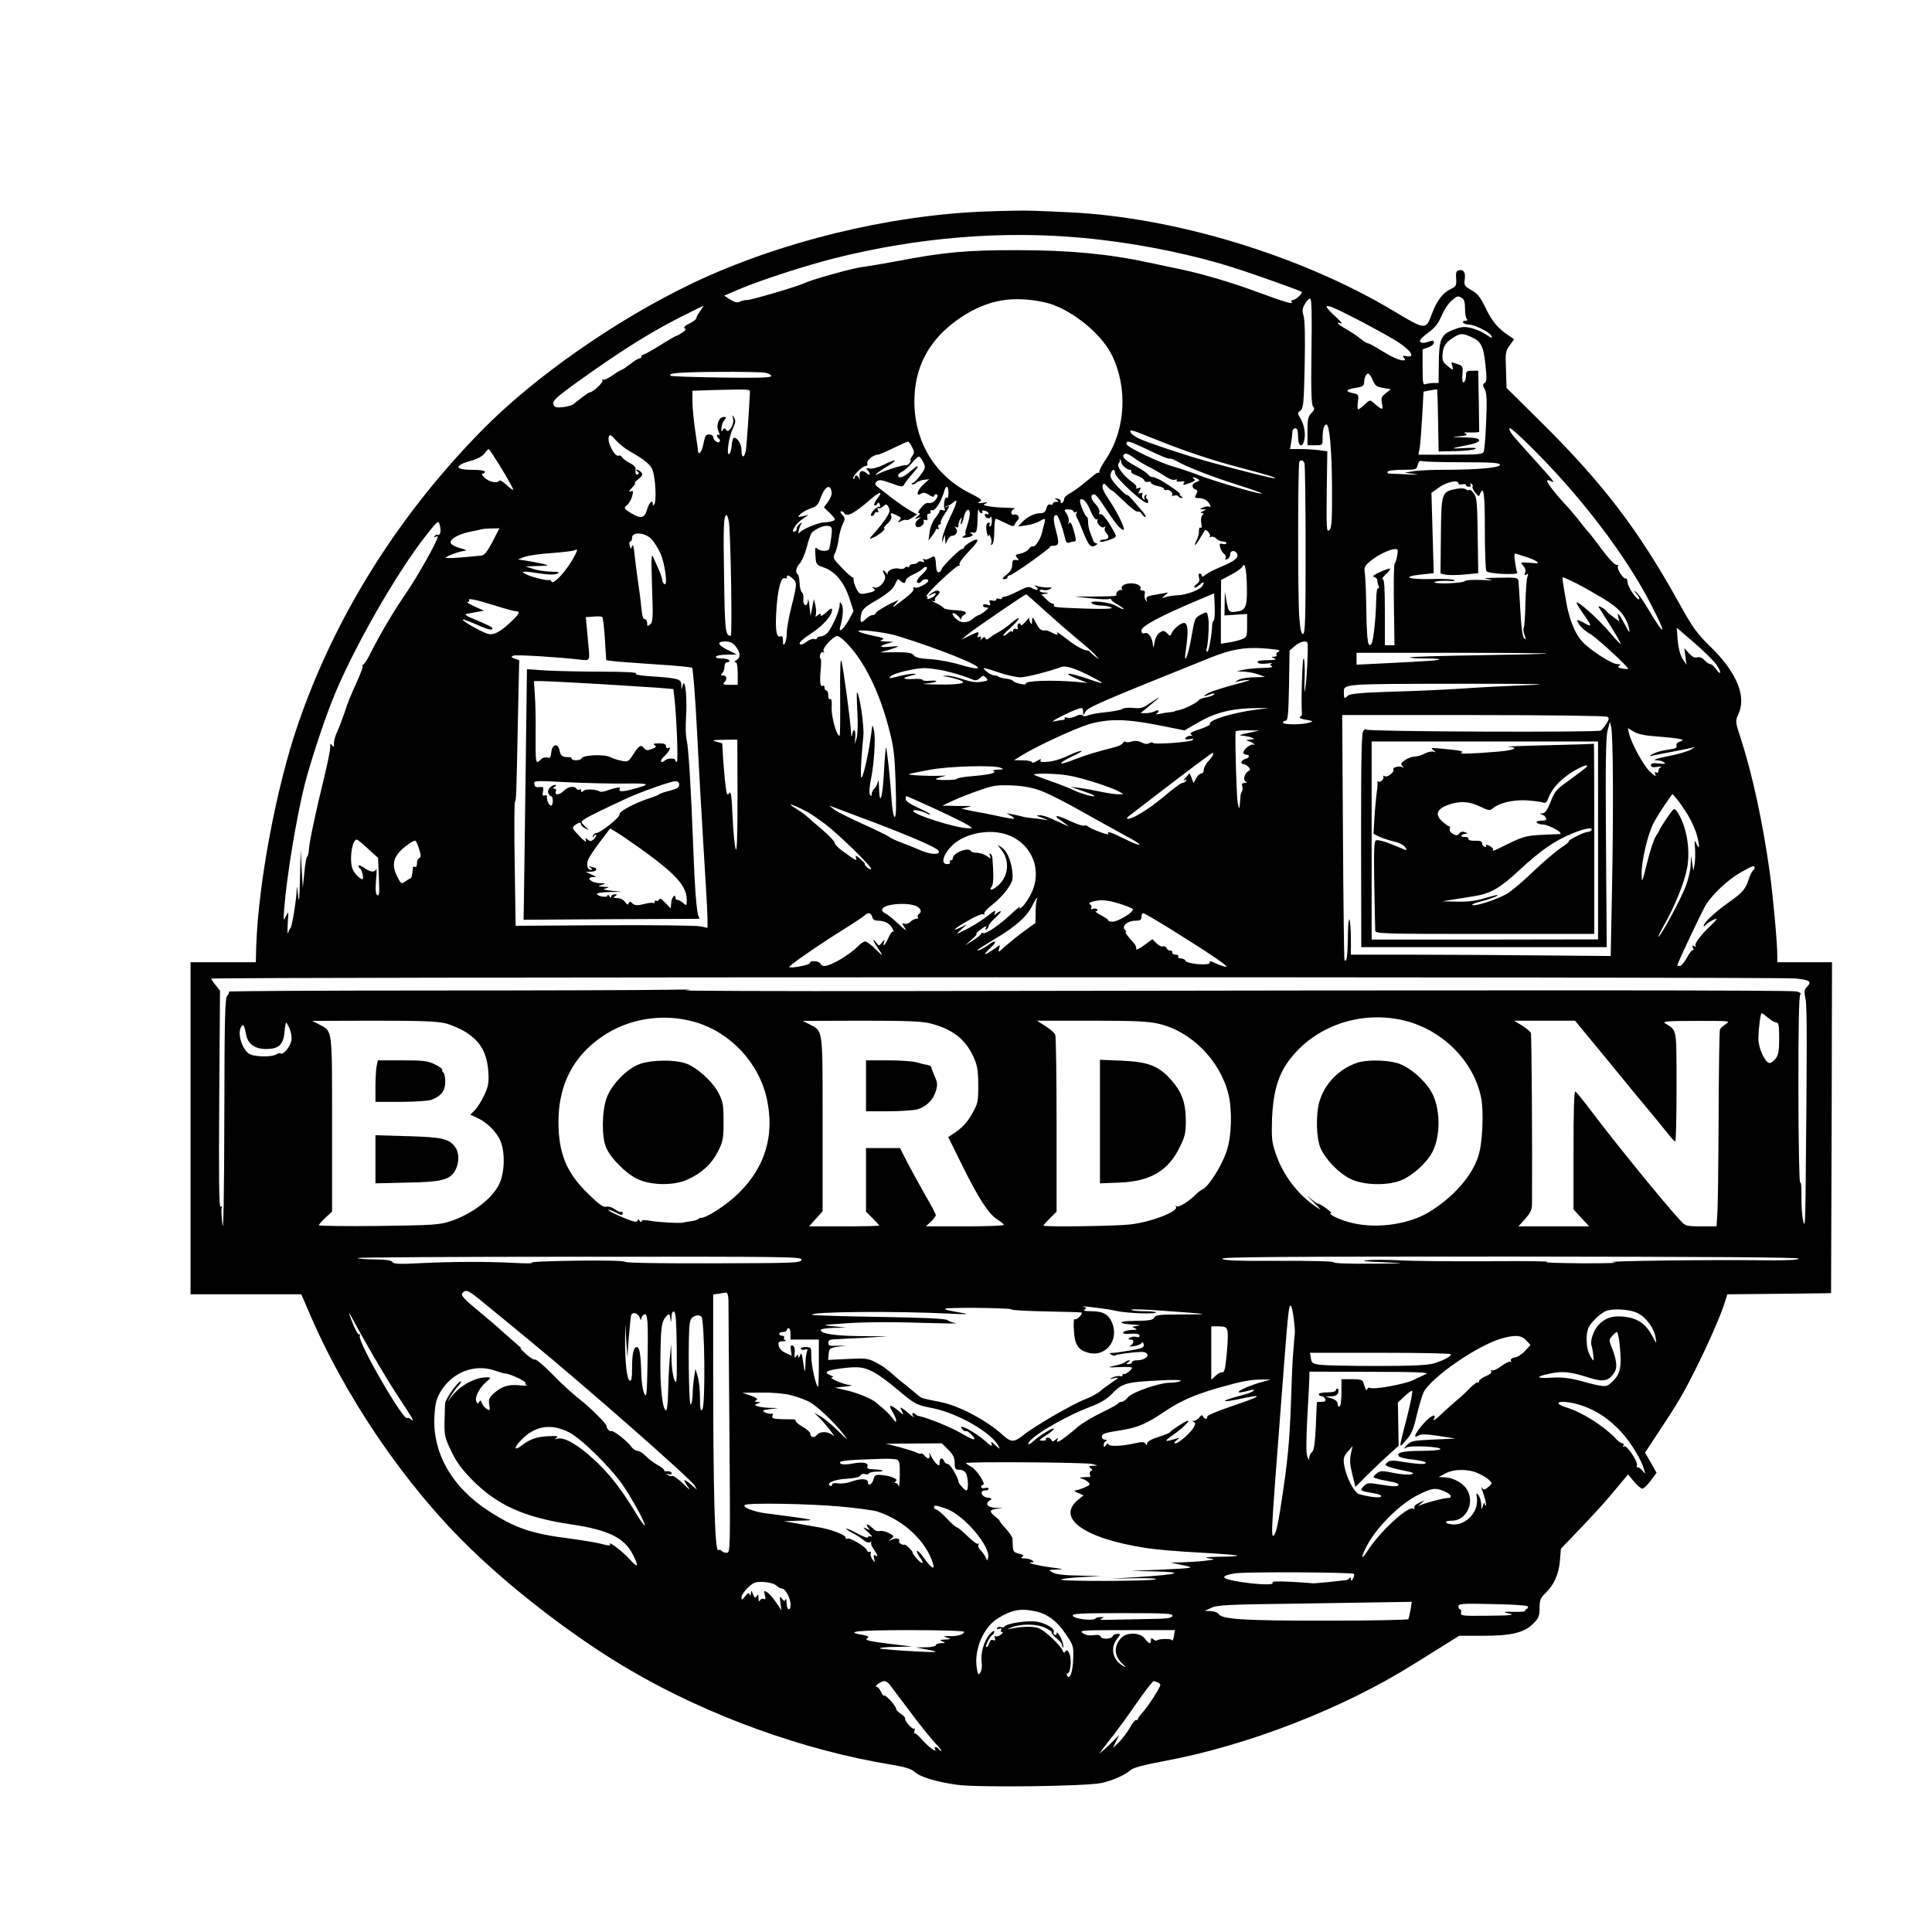 <?xml version="1.0" standalone="no"?>
<!DOCTYPE svg PUBLIC "-//W3C//DTD SVG 20010904//EN"
 "http://www.w3.org/TR/2001/REC-SVG-20010904/DTD/svg10.dtd">
<svg version="1.0" xmlns="http://www.w3.org/2000/svg"
 width="1024pt" height="1024pt" viewBox="0 0 1024 1024"
 preserveAspectRatio="xMidYMid meet">
<g transform="translate(0,1024) scale(0.1,-0.1)"
fill="#000000" stroke="none">
<path d="M5220 9119 c-513 -20 -1087 -161 -1545 -378 -405 -193 -841 -497
-1121 -782 -446 -454 -779 -987 -975 -1559 -115 -334 -210 -843 -221 -1177
l-2 -83 -173 0 -173 0 0 -880 0 -880 294 0 293 0 31 -72 c196 -467 519 -942
873 -1283 235 -227 564 -477 839 -637 415 -243 925 -427 1390 -502 66 -11 100
-22 116 -36 29 -28 117 -55 229 -70 111 -15 682 -8 764 10 59 13 124 42 156
70 13 11 73 27 170 45 446 82 953 279 1330 516 55 34 131 82 170 106 l69 43
126 0 c151 0 218 16 267 65 28 28 33 40 33 82 0 42 5 54 31 79 45 43 71 100
77 172 l5 63 107 112 c59 62 130 139 156 171 27 32 59 71 71 85 l22 26 31 -37
c17 -21 37 -38 45 -38 7 0 27 19 44 42 l31 42 -30 53 -31 54 64 97 c112 169
135 209 201 339 68 136 136 290 158 361 l13 42 205 2 c113 1 237 2 275 3 l70
1 3 877 2 877 -145 0 -145 0 0 33 c0 73 -22 311 -40 444 -37 264 -92 518 -152
704 -31 94 -31 97 -15 132 45 94 -6 221 -145 357 -77 75 -96 103 -175 245
-210 377 -396 621 -717 940 l-191 189 -3 97 c-4 89 -2 100 20 129 l23 32 -25
17 c-59 39 -92 77 -125 147 -29 59 -43 78 -76 96 -36 21 -40 26 -36 54 6 38
-5 57 -29 52 -15 -3 -19 -11 -16 -45 2 -37 -1 -42 -31 -56 -41 -20 -71 -60
-98 -131 -32 -86 -33 -86 -203 16 -491 294 -1164 498 -1723 523 -65 3 -149 7
-188 8 -38 2 -153 0 -255 -4z m520 -140 c268 -25 554 -81 790 -155 103 -32
359 -123 369 -131 8 -6 -32 -43 -46 -43 -8 0 -11 -5 -7 -11 9 -14 -26 -4 -211
64 -112 41 -273 88 -365 107 -47 10 -128 27 -180 38 -206 45 -419 66 -690 66
-271 1 -397 -10 -650 -59 -69 -13 -149 -26 -177 -30 -51 -5 -267 -66 -308 -85
-36 -18 -282 -90 -304 -90 -12 0 -30 -4 -40 -9 -12 -7 -26 -4 -50 11 l-33 21
92 39 c116 48 339 120 492 159 442 111 891 148 1318 108z m2008 -318 c12 -7
17 -22 17 -58 0 -26 5 -51 10 -55 6 -4 2 -8 -8 -8 -10 0 -15 -4 -12 -10 3 -5
16 -10 29 -10 27 0 98 -33 116 -54 17 -22 5 -20 -28 4 -15 10 -47 24 -72 31
-38 9 -52 8 -95 -8 -67 -25 -78 -50 -79 -180 l-1 -103 -27 0 c-14 0 -33 -3
-42 -6 -14 -5 -16 6 -16 89 l0 95 30 11 c17 5 30 17 30 25 0 12 -5 13 -31 4
-21 -7 -34 -7 -41 0 -7 7 6 22 41 48 38 28 55 51 72 91 12 29 35 64 51 78 33
28 33 28 56 16z m-2213 -23 c129 -27 298 -159 357 -278 87 -174 74 -400 -32
-556 -18 -27 -33 -55 -33 -62 0 -6 -2 -10 -5 -8 -2 2 -11 -2 -20 -9 -10 -8
-37 -30 -61 -50 -24 -20 -57 -43 -73 -51 -15 -8 -28 -21 -28 -29 0 -7 -5 -17
-10 -20 -6 -4 -9 -1 -8 6 2 7 -6 14 -17 16 -16 3 -17 2 -5 -6 13 -9 13 -11 -2
-11 -10 0 -18 -4 -18 -10 0 -5 -6 -7 -14 -4 -8 3 -16 -4 -20 -20 -5 -19 -13
-26 -32 -26 -31 0 -73 -21 -98 -49 l-20 -22 45 7 c24 3 54 13 66 20 31 19 36
18 29 -8 -4 -13 -9 -34 -12 -47 -8 -36 -37 -82 -49 -77 -7 2 -16 -4 -22 -14
-6 -9 -26 -20 -43 -24 -28 -5 -31 -8 -19 -22 11 -14 10 -15 -6 -12 -16 2 -20
-3 -20 -25 0 -20 -9 -36 -30 -53 -23 -18 -26 -24 -12 -24 9 0 17 5 17 10 0 6
5 10 11 10 14 0 220 146 214 152 -2 2 5 5 17 5 32 3 33 10 15 80 -16 62 -16
83 3 83 8 0 31 -64 45 -123 4 -21 10 -27 21 -23 9 3 21 6 28 6 11 0 10 12 -2
55 -11 39 -18 52 -25 43 -6 -9 -7 -8 -3 5 3 10 -1 29 -10 43 -16 23 -16 24 10
24 14 0 26 -5 26 -11 0 -5 5 -7 12 -3 7 4 8 3 4 -5 -4 -6 -4 -17 1 -24 5 -7
19 -39 32 -72 30 -76 43 -91 67 -76 11 6 13 11 6 11 -7 0 -15 6 -17 13 -2 6
-10 26 -16 42 -7 17 -12 42 -12 58 0 15 -2 27 -6 27 -7 0 -30 50 -36 78 -2 15
1 19 14 15 10 -3 28 -28 40 -59 14 -32 27 -51 34 -47 5 3 8 2 4 -3 -8 -14 20
-47 34 -38 8 4 10 3 5 -5 -4 -6 0 -18 8 -27 19 -19 12 -34 -15 -34 -10 0 -19
-4 -19 -9 0 -6 20 -3 45 6 41 14 44 17 34 36 -31 60 -65 106 -76 102 -7 -2
-10 2 -6 11 3 9 -6 27 -22 44 -25 26 -27 50 -5 50 6 0 22 -19 37 -41 67 -101
79 -117 96 -134 10 -9 20 -15 23 -13 8 8 -38 101 -79 160 -25 37 -37 63 -33
74 6 15 8 14 25 -5 10 -11 21 -21 25 -21 3 0 32 -26 65 -58 32 -32 64 -56 71
-54 7 3 17 -3 22 -12 5 -9 13 -16 18 -16 6 0 0 12 -13 27 -64 76 -80 93 -84
89 -2 -2 -24 17 -48 43 -33 36 -43 53 -38 69 6 26 23 29 23 5 0 -26 166 -177
174 -158 3 8 1 17 -5 20 -5 4 -6 11 -3 17 4 7 2 8 -5 4 -6 -4 -8 -12 -5 -18 5
-7 2 -8 -5 -4 -7 5 -10 15 -7 23 4 11 2 13 -9 9 -13 -4 -14 -2 -5 14 9 16 8
18 -6 13 -10 -4 -15 -2 -11 3 3 5 -6 18 -21 28 -48 34 -86 85 -73 100 6 7 9
16 6 19 -3 4 -2 5 1 3 3 -2 6 -8 6 -13 -1 -14 30 -43 45 -43 8 0 12 -4 8 -9
-3 -5 10 -14 29 -21 19 -6 37 -17 40 -25 3 -8 12 -12 21 -9 8 3 15 1 15 -4 0
-6 16 -14 35 -18 19 -3 35 -11 35 -16 0 -6 6 -8 13 -5 15 5 39 -18 29 -29 -4
-4 1 -4 10 -1 10 3 20 2 23 -3 4 -6 12 -10 18 -10 7 0 6 4 -3 10 -8 5 -11 10
-6 10 12 0 -61 52 -105 76 -19 10 -38 17 -43 16 -4 -2 -13 4 -20 12 -6 8 -33
27 -61 42 -64 35 -81 52 -67 66 7 7 20 3 44 -13 32 -24 55 -37 113 -67 16 -9
45 -26 63 -38 19 -13 40 -20 49 -17 10 4 14 2 10 -4 -4 -6 3 -8 20 -5 18 3 24
1 19 -7 -9 -14 -7 -14 33 0 24 9 29 14 19 20 -7 5 -8 9 -3 9 6 0 16 -4 24 -9
11 -7 9 -10 -8 -16 -24 -7 -28 -30 -6 -39 13 -4 14 -10 5 -26 -9 -17 -8 -20 9
-20 30 0 51 -11 62 -32 7 -13 7 -18 1 -14 -6 3 -21 2 -34 -3 -21 -9 -21 -10
-3 -11 l20 -1 -20 -9 c-12 -5 -15 -9 -5 -9 10 -1 11 -4 3 -12 -7 -7 -9 -25 -6
-42 4 -19 2 -28 -4 -24 -5 3 -9 -4 -8 -16 1 -12 -4 -34 -12 -49 -20 -41 -8
-34 18 10 12 20 24 39 25 41 7 9 33 -22 27 -32 -3 -6 -1 -7 6 -3 6 4 18 0 27
-8 8 -9 24 -16 35 -16 10 0 19 -4 19 -9 0 -5 -9 -7 -19 -4 -16 4 -19 1 -14
-19 4 -12 13 -28 21 -34 8 -6 12 -16 8 -22 -5 -8 -2 -10 8 -6 9 3 16 15 16 25
0 23 28 25 37 3 8 -21 -10 -36 -87 -69 -36 -15 -73 -34 -82 -43 -12 -10 -18
-11 -18 -4 0 7 -5 12 -11 12 -6 0 -8 -9 -4 -21 5 -14 1 -25 -12 -34 -10 -7
-15 -16 -12 -19 3 -3 15 3 27 14 22 21 29 16 14 -7 -12 -19 -83 -46 -127 -48
-22 -1 -51 -5 -65 -9 -24 -8 -25 -8 -5 9 20 16 20 16 -5 11 -14 -2 -42 -8 -62
-11 -28 -5 -35 -11 -31 -23 4 -13 3 -14 -5 -3 -5 7 -7 22 -5 32 4 13 0 19 -11
19 -10 0 -15 4 -12 9 9 14 -16 29 -49 29 -35 0 -58 -15 -48 -32 3 -6 3 -8 -1
-4 -10 8 -36 -14 -29 -24 4 -8 -9 -9 -142 -10 l-80 0 85 -9 c47 -5 91 -7 98
-4 6 2 12 1 12 -4 0 -4 16 -16 35 -26 19 -11 32 -21 30 -23 -2 -3 -20 5 -40
17 -37 22 -158 32 -125 11 8 -5 31 -10 50 -10 19 0 42 -5 50 -10 10 -7 -30 -9
-130 -6 -165 6 -180 7 -174 18 3 4 0 8 -6 8 -6 0 -22 11 -35 24 l-25 25 23 4
c19 4 18 4 -5 6 -16 0 -28 5 -28 10 0 5 9 7 19 4 11 -3 27 -1 36 5 14 7 12 9
-11 8 -16 0 -40 3 -54 7 -18 6 -21 6 -10 -2 22 -15 5 -24 -19 -9 -18 11 -28 9
-78 -17 -32 -16 -64 -29 -70 -28 -7 0 -13 -3 -13 -8 0 -5 -7 -6 -15 -3 -8 4
-15 2 -15 -4 0 -6 -9 -8 -20 -5 -16 4 -19 2 -14 -12 6 -14 3 -16 -14 -10 -13
4 -22 2 -22 -4 0 -6 8 -11 18 -11 14 0 12 -4 -8 -20 -14 -11 -28 -20 -32 -20
-4 0 -17 -8 -28 -17 -32 -28 -70 -28 -97 1 -16 18 -19 26 -10 26 8 0 22 -10
31 -22 9 -13 14 -18 11 -11 -3 6 3 16 12 22 27 14 9 25 -48 27 -28 1 -54 6
-58 12 -3 5 -22 17 -41 26 -19 9 -27 14 -17 11 10 -3 16 -1 13 4 -3 5 1 14 9
21 8 7 15 16 15 21 0 14 -24 10 -46 -7 -18 -14 -18 -15 5 -4 18 9 22 9 19 -1
-2 -6 -14 -16 -27 -20 -14 -6 -20 -5 -16 1 3 6 1 10 -5 10 -6 0 28 37 76 83
48 45 91 81 96 79 5 -1 7 2 3 7 -3 6 17 34 45 63 46 47 59 68 45 68 -14 0 -65
-32 -65 -40 0 -6 -5 -10 -11 -10 -13 0 -109 -96 -109 -109 0 -5 -6 -11 -13
-14 -9 -3 -14 7 -16 36 -3 50 -6 55 -32 39 -11 -7 -25 -10 -31 -6 -7 5 -8 2
-3 -6 6 -10 4 -12 -8 -7 -9 3 -19 2 -22 -3 -4 -6 -15 -10 -26 -10 -10 0 -19
-5 -19 -11 0 -5 -4 -8 -9 -4 -5 3 -12 1 -16 -5 -3 -5 -17 -7 -30 -4 -28 7 -68
-12 -60 -29 4 -7 -1 -3 -9 7 -18 22 -21 14 -7 -13 13 -24 -29 -74 -55 -65 -14
4 -16 3 -5 -4 16 -12 7 -18 -39 -27 -33 -6 -37 -4 -53 29 -9 20 -15 41 -13 48
1 7 1 10 -1 6 -2 -3 -28 18 -58 49 -50 52 -52 56 -40 80 8 14 17 49 20 77 4
28 14 64 22 79 13 26 13 31 -3 48 -9 10 -12 19 -6 19 6 0 14 -4 17 -10 14 -23
52 -2 146 79 45 39 60 37 28 -3 -12 -15 -18 -30 -15 -34 4 -3 11 -1 15 7 6 10
10 9 14 -4 4 -9 3 -14 -2 -11 -4 3 -18 -5 -30 -18 -13 -13 -18 -27 -13 -30 6
-3 13 1 16 10 3 8 10 12 16 9 6 -4 7 1 3 12 -3 10 -2 15 2 10 5 -4 16 0 26 9
16 14 18 14 29 -5 9 -18 6 -28 -18 -64 -17 -23 -42 -55 -56 -70 -33 -36 -33
-39 3 -21 29 15 60 44 46 44 -4 0 4 11 18 24 17 15 24 31 21 40 -7 19 -3 20
30 4 22 -9 24 -14 13 -26 -10 -13 -9 -14 9 -4 12 6 24 9 27 6 3 -3 17 2 32 12
l26 17 -39 22 c-21 12 -61 40 -89 61 -27 21 -61 48 -75 58 -22 17 -24 21 -12
33 12 12 23 11 76 -8 60 -22 62 -22 72 -4 6 10 26 36 45 57 40 45 32 50 -16 8
-33 -30 -63 -39 -63 -20 0 5 10 15 23 21 12 6 35 27 50 45 16 19 32 34 37 34
5 0 15 -13 23 -29 14 -28 13 -32 -15 -70 -16 -23 -35 -41 -41 -41 -5 0 -7 -3
-4 -6 4 -4 14 -1 23 7 9 7 28 15 43 16 l26 3 -29 -26 c-34 -30 -45 -70 -15
-51 13 8 23 6 43 -6 14 -10 26 -13 26 -7 0 5 5 10 10 10 15 0 12 -16 -6 -35
-9 -8 -24 -14 -33 -11 -10 3 -25 -7 -39 -25 -15 -18 -19 -29 -11 -29 8 0 5 -7
-7 -16 -19 -15 -19 -16 1 -10 19 6 19 6 1 -8 -26 -21 -14 -51 15 -36 11 7 18
18 15 25 -3 9 0 12 9 9 10 -4 13 0 10 15 -2 12 1 20 8 18 7 -1 11 4 9 11 -1 8
2 11 6 8 16 -10 51 44 67 102 10 34 23 26 22 -13 -1 -19 -4 -30 -8 -24 -9 15
-21 -35 -13 -55 5 -12 2 -15 -10 -10 -9 3 -16 2 -16 -4 0 -6 -11 -23 -24 -39
-13 -16 -26 -48 -29 -73 l-6 -45 19 25 c11 14 20 29 20 33 0 5 4 5 10 2 6 -3
7 1 4 9 -3 9 -1 16 6 16 6 0 9 4 6 8 -3 5 6 25 19 45 28 40 31 52 13 41 -7 -4
-11 -5 -8 -1 3 3 10 6 15 7 6 1 18 9 28 17 26 25 21 1 -18 -80 -19 -40 -37
-88 -40 -107 -4 -29 -3 -31 4 -10 l9 25 2 -25 1 -25 11 23 c6 12 16 22 23 22
22 0 35 22 22 39 -9 12 -9 13 1 7 8 -5 12 -1 12 11 0 10 5 25 11 33 8 11 9 9
3 -10 -3 -14 -3 -22 1 -18 4 4 10 22 14 39 8 39 31 51 31 16 0 -13 -7 -43 -15
-66 -8 -22 -11 -41 -7 -41 4 0 0 -5 -8 -10 -13 -8 -13 -10 2 -10 9 0 24 3 33
6 13 6 14 9 3 16 -9 7 -8 9 7 5 22 -4 25 7 27 93 1 25 3 37 5 28 3 -10 9 -18
14 -18 6 0 8 4 5 9 -4 5 3 7 14 4 11 -3 20 -10 20 -15 0 -5 -4 -6 -10 -3 -5 3
-10 2 -10 -4 0 -16 22 -25 29 -12 4 7 8 -2 8 -19 0 -16 -4 -30 -9 -30 -5 0 -6
5 -3 10 3 6 2 10 -3 10 -15 0 -19 -22 -11 -55 4 -16 7 -23 8 -15 2 9 6 6 12
-8 5 -13 6 -29 2 -34 -3 -7 -1 -8 5 -4 7 4 12 34 12 72 0 35 3 64 8 64 4 0 27
-10 51 -22 32 -17 45 -20 48 -10 3 7 10 18 17 25 15 15 -1 36 -22 29 -6 -2
-12 3 -12 11 0 9 8 18 18 20 9 3 -11 5 -44 6 -34 0 -76 4 -95 8 -29 5 -30 7
-14 15 14 6 10 7 -15 3 -27 -4 -31 -2 -17 6 15 9 7 15 -52 45 -209 104 -319
319 -290 561 19 153 102 279 247 374 138 90 268 113 437 77z m1416 -261 c-3
-205 0 -281 8 -291 10 -12 8 -19 -8 -35 -18 -18 -21 -34 -21 -96 l0 -75 40 0
c40 0 40 0 40 39 0 43 8 71 20 71 17 0 29 -135 30 -336 1 -180 -2 -213 -15
-224 -14 -12 -15 7 -13 202 l3 216 -44 6 c-24 3 -69 6 -99 6 l-55 0 7 38 c3
20 6 45 6 55 0 9 7 17 15 17 11 0 15 -12 15 -45 0 -54 24 -63 34 -12 6 35 -3
80 -25 116 -12 19 -12 24 4 35 15 12 18 39 22 242 3 149 1 240 -6 261 -8 27
-7 38 8 63 9 17 22 29 28 27 7 -3 9 -96 6 -280z m-3240 214 c-12 -16 -21 -34
-21 -39 0 -5 -16 -17 -36 -27 -24 -11 -32 -20 -25 -25 8 -5 4 -12 -13 -23 -14
-10 -28 -17 -31 -17 -3 0 -42 -22 -86 -50 -44 -27 -85 -50 -90 -50 -5 0 -9 -4
-9 -10 0 -5 -5 -10 -11 -10 -6 0 -28 -13 -49 -30 -21 -16 -41 -30 -45 -30 -3
0 -26 -13 -49 -30 -24 -16 -47 -26 -51 -22 -5 4 -5 2 -2 -4 6 -11 -52 -64 -68
-64 -6 0 -35 -21 -84 -61 -7 -7 -33 -14 -57 -17 -35 -4 -45 -1 -50 13 -9 22
13 41 216 184 180 126 322 213 470 287 58 29 106 53 108 53 2 1 -6 -12 -17
-28z m3498 -52 c86 -45 176 -95 201 -112 71 -47 93 -84 45 -75 -20 4 -23 3
-14 -8 9 -11 8 -14 -4 -14 -22 0 -63 19 -124 57 -29 18 -56 33 -62 33 -5 0
-22 10 -38 23 -15 13 -49 36 -75 51 -48 27 -64 44 -30 32 9 -4 1 8 -19 26
-100 91 -75 89 120 -13z m584 -83 c56 -23 69 -47 80 -147 8 -74 7 -93 -4 -99
-11 -7 -11 -13 1 -34 10 -20 12 -58 7 -169 -3 -79 -9 -151 -13 -160 -5 -15
-26 -17 -176 -17 l-170 0 7 38 c3 20 9 95 13 167 l7 129 35 7 c19 4 36 6 37 5
1 -1 4 -76 5 -165 l3 -164 90 2 c49 1 96 6 105 12 9 5 -12 7 -60 4 -78 -5 -75
-2 23 17 36 7 57 16 57 24 0 11 -20 14 -82 16 -66 1 -71 2 -28 5 38 3 50 7 40
14 -12 7 -11 9 5 7 11 0 30 0 43 0 l22 2 -2 163 -3 162 -32 0 c-29 0 -33 -3
-33 -27 0 -15 -5 -30 -11 -34 -8 -4 -10 8 -8 40 4 43 2 46 -25 56 -16 5 -30
10 -32 10 -1 0 0 -10 4 -22 5 -22 5 -22 -25 2 -26 21 -30 31 -27 63 3 43 16
62 59 89 36 22 46 22 88 4z m-3735 -192 c18 -4 31 -12 29 -18 -3 -8 -78 -10
-263 -7 -142 2 -263 6 -268 9 -24 14 46 20 249 21 121 1 235 -1 253 -5z m3218
-39 c12 -29 20 -36 55 -41 l41 -7 -27 -21 c-24 -19 -26 -27 -20 -55 8 -37 0
-36 -42 2 -22 19 -22 19 -50 -7 -15 -14 -31 -26 -34 -26 -4 0 -5 18 -2 40 5
38 4 40 -26 46 -44 9 -38 21 14 28 35 6 45 11 45 26 0 26 10 50 22 50 5 0 16
-16 24 -35z m-3301 -60 c-4 -85 -17 -279 -21 -307 -7 -47 -24 -50 -24 -4 0 32
-21 66 -40 66 -5 0 -10 -19 -12 -42 -2 -23 -8 -43 -14 -45 -15 -5 -1 93 21
138 14 29 15 40 6 55 -11 17 -11 17 -6 -4 9 -30 -23 -82 -36 -61 -8 12 -11 12
-19 -1 -7 -11 -8 -8 -6 12 1 15 8 34 16 42 10 13 10 16 -4 16 -26 0 -42 -44
-28 -76 7 -14 8 -23 2 -19 -5 3 -10 2 -10 -4 0 -5 5 -13 10 -16 6 -4 8 -11 4
-16 -7 -12 -34 8 -34 25 0 7 -9 12 -20 13 -19 2 -23 -5 -35 -64 -6 -29 -24
-47 -25 -25 0 4 -7 52 -15 107 -8 55 -15 126 -15 157 l0 57 123 4 c165 4 182
4 182 -8z m4321 -486 c189 -214 348 -438 448 -630 95 -182 87 -198 -14 -28
-21 36 -47 72 -57 80 -16 12 -16 11 1 -9 11 -12 17 -25 14 -28 -10 -9 -60 64
-62 90 0 13 -4 22 -8 20 -11 -7 -49 49 -43 63 2 8 1 12 -3 9 -10 -6 -45 31
-99 105 -23 31 -47 62 -55 70 -7 8 -29 34 -48 59 -19 25 -54 66 -78 91 -50 54
-92 109 -92 121 0 5 10 3 23 -3 25 -14 11 3 -122 150 -93 103 -100 112 -101
131 0 18 179 -158 296 -291z m-2186 238 c150 -61 311 -116 450 -152 158 -42
203 -56 198 -60 -3 -4 -167 37 -342 85 -112 30 -334 104 -380 126 -22 11 -42
25 -44 33 -6 17 4 14 118 -32z m-2775 -67 c84 -48 114 -73 125 -104 14 -43 20
-159 9 -177 -6 -10 -9 -10 -9 -1 0 27 -20 9 -30 -28 -13 -47 -34 -52 -86 -19
-38 23 -40 27 -19 43 8 6 19 26 25 44 8 30 7 33 -8 27 -11 -4 -9 2 7 19 14 15
21 26 16 26 -4 0 4 9 19 21 21 17 24 24 15 35 -6 8 -17 14 -23 14 -6 0 -5 -4
3 -9 9 -6 10 -11 2 -15 -11 -7 -15 5 -12 31 1 7 -13 20 -31 29 -18 9 -37 23
-41 31 -5 7 -12 11 -16 8 -21 -12 -65 72 -54 101 5 13 12 10 37 -19 17 -19 49
-45 71 -57z m1499 21 c13 -25 13 -31 0 -50 -8 -11 -12 -21 -8 -21 3 0 1 -7 -6
-15 -7 -8 -15 -13 -19 -11 -8 5 -107 -26 -143 -44 -41 -22 -4 10 49 41 58 35
41 38 -25 5 -26 -13 -58 -22 -72 -19 -19 3 -22 1 -12 -9 19 -19 14 -33 -5 -16
-25 21 -41 12 -37 -20 2 -15 1 -19 -2 -9 -6 19 -24 23 -24 5 0 -6 -3 -8 -7 -5
-9 10 47 67 65 67 8 0 12 6 9 14 -6 15 32 46 55 46 7 0 45 16 83 35 39 19 73
34 77 35 4 0 14 -13 22 -29z m1229 -5 c91 -44 130 -60 140 -57 5 1 20 -5 35
-14 55 -31 195 -85 322 -125 73 -23 130 -43 128 -46 -7 -6 -245 63 -333 97
-44 17 -104 37 -132 45 -73 19 -253 105 -253 121 0 20 15 16 93 -21z m-3405
-109 c34 -56 62 -106 62 -112 0 -5 -15 6 -34 24 -19 18 -36 28 -40 23 -10 -16
-56 -6 -79 17 -12 12 -16 21 -9 21 7 0 12 5 12 10 0 6 -30 10 -70 10 -95 0
-93 24 3 50 28 8 55 23 65 36 9 13 19 24 22 24 3 0 33 -46 68 -103z m4256 27
c3 -9 6 -216 6 -460 0 -366 -2 -444 -14 -444 -9 0 -15 25 -20 95 -8 119 -7
810 1 819 11 10 21 7 27 -10z m837 6 c160 0 199 -3 199 -14 0 -15 -118 -26
-295 -26 -62 0 -134 -3 -161 -7 l-49 -8 50 -7 c33 -4 21 -5 -35 -2 -47 2 -91
4 -98 4 -7 0 -10 5 -7 10 3 6 39 10 80 10 70 0 73 1 79 26 5 18 12 24 22 20 9
-3 105 -6 215 -6z m-21 -112 c0 -6 9 -8 20 -5 11 3 20 1 20 -4 0 -5 7 -9 16
-9 9 0 12 5 8 12 -4 7 -3 8 5 4 6 -4 9 -11 6 -16 -3 -4 4 -19 14 -31 18 -22
20 -22 26 -6 19 47 25 0 25 -190 0 -115 4 -213 8 -220 4 -6 41 -13 89 -15 52
-2 79 1 75 7 -3 5 -9 31 -12 58 -6 41 -4 47 9 41 9 -3 32 -11 51 -16 19 -6 43
-16 53 -23 16 -11 11 -12 -34 -8 -52 4 -53 4 -36 -15 11 -12 15 -26 11 -37 -6
-14 -4 -16 6 -10 10 6 12 4 6 -11 -5 -10 -9 -74 -11 -140 -1 -67 -5 -126 -9
-132 -3 -6 -1 -23 5 -39 8 -23 8 -26 -3 -15 -9 9 -15 58 -20 150 -4 75 -9 145
-10 155 -2 15 -14 17 -103 15 -80 -1 -91 -3 -55 -8 32 -6 22 -7 -36 -4 -46 2
-84 0 -90 -6 -11 -11 -150 -17 -161 -7 -6 7 53 11 92 7 11 -1 16 2 12 6 -4 4
-59 7 -122 5 -126 -3 -158 13 -51 24 l65 7 -6 213 -6 213 41 29 c40 29 102 42
102 21z m-3322 -46 c2 -12 -7 -35 -19 -51 l-22 -30 33 -32 c29 -30 31 -34 14
-40 -11 -4 -32 -8 -48 -8 -31 -1 -116 -37 -129 -55 -10 -15 -3 26 8 44 8 13 6
13 -8 2 -9 -8 -15 -19 -14 -24 1 -6 -3 -12 -10 -15 -26 -10 2 39 36 63 l36 25
-30 -7 c-28 -6 -29 -5 -14 10 9 10 33 23 55 31 30 10 41 20 51 50 23 66 54 85
61 37z m-544 -164 c9 -78 18 -598 9 -598 -28 1 -31 24 -35 295 -5 280 -3 345
13 345 4 0 10 -19 13 -42z m-1531 -54 c-3 -8 -9 -12 -13 -9 -5 3 -12 0 -16 -6
-4 -8 -3 -9 4 -5 7 4 12 5 12 1 0 -20 -103 -204 -167 -298 -69 -100 -138 -217
-196 -332 -11 -22 -25 -43 -31 -47 -6 -4 -8 -8 -4 -8 4 0 -7 -30 -23 -67 -50
-111 -55 -126 -74 -183 -10 -30 -26 -73 -36 -94 -11 -22 -19 -51 -19 -65 0
-21 -2 -23 -10 -11 -8 12 -10 9 -10 -14 0 -15 -16 -92 -35 -170 -43 -175 -76
-332 -78 -371 -1 -16 -5 -33 -9 -36 -5 -3 -11 -41 -15 -85 l-8 -79 -6 100 -5
100 -4 -150 c-3 -117 -5 -137 -10 -90 -6 53 -7 55 -8 18 -3 -57 -25 -187 -33
-193 -4 -3 -9 -14 -12 -25 -3 -11 -4 12 -2 50 5 66 4 68 -9 40 -14 -29 -14
-27 -10 35 14 179 65 486 109 662 30 117 97 322 147 448 104 262 338 672 499
876 62 78 63 78 70 50 4 -15 5 -34 2 -42z m2073 -22 c-4 -30 -9 -59 -12 -63
-8 -13 -48 -11 -63 4 -10 10 -12 2 -9 -37 3 -48 4 -50 45 -64 58 -19 108 -79
135 -163 l22 -68 -26 -48 c-29 -52 -56 -72 -44 -32 14 47 18 98 7 116 -9 16
-10 15 -11 -7 0 -26 -38 -112 -63 -143 -8 -10 -24 -19 -36 -20 -12 -1 -21 -5
-21 -10 0 -5 -6 -7 -14 -4 -8 3 -27 -3 -41 -15 -17 -13 -30 -17 -36 -11 -6 6
15 26 58 54 66 43 113 96 113 127 0 11 -9 7 -30 -13 -17 -16 -30 -23 -30 -16
0 11 -3 11 -15 1 -13 -11 -15 -10 -11 1 3 8 2 30 -2 49 l-8 35 -9 -45 -9 -45
-6 55 c-4 30 -7 42 -8 27 -1 -18 -7 -27 -14 -24 -8 2 -12 16 -10 32 2 15 -2
31 -7 35 -6 3 -12 25 -13 49 -1 23 -5 44 -10 47 -14 9 -9 37 12 59 10 11 27
50 36 85 9 36 21 70 27 77 22 22 68 41 89 35 18 -4 20 -10 14 -60z m-1796 -24
c-29 -55 -43 -72 -61 -73 -13 -1 -62 -6 -109 -10 -47 -4 -82 -4 -77 0 10 11
77 34 102 36 11 1 2 6 -20 12 -22 5 -45 16 -52 23 -20 19 26 50 95 65 31 6 62
13 67 14 6 2 29 4 51 4 l41 1 -37 -72z m843 15 c14 -16 36 -50 48 -77 24 -56
39 -174 21 -162 -7 4 -12 14 -12 21 0 13 -11 42 -47 120 -11 26 -12 6 -7 -155
6 -165 5 -187 -10 -199 -14 -12 -16 -11 -16 8 0 11 -6 20 -12 19 -9 -2 -15 18
-19 62 -3 36 -11 97 -17 135 -6 39 -14 102 -18 140 -4 45 -9 63 -14 51 -6 -19
-7 -19 -12 2 -4 12 -2 22 3 22 5 0 9 9 9 20 0 33 69 28 103 -7z m-424 -118
c-40 -66 -99 -126 -106 -107 -3 6 -8 10 -12 8 -9 -6 -102 18 -127 32 -18 11
-18 11 1 12 11 0 48 -5 81 -10 39 -6 71 -7 85 -1 20 8 14 10 -31 11 -30 1 -73
7 -95 15 l-40 13 65 2 c64 2 64 2 25 12 -22 5 -60 12 -85 16 l-45 7 35 13 c19
8 86 17 148 21 62 5 116 11 119 15 4 3 8 4 11 1 3 -2 -10 -29 -29 -60z m4376
28 c-4 -21 -10 -39 -13 -40 -4 -2 -6 -100 -4 -218 l3 -215 -25 0 -26 0 0 175
c0 125 -3 175 -11 175 -7 0 0 11 16 26 15 14 25 27 23 30 -3 2 -27 -6 -54 -18
-32 -15 -43 -23 -31 -26 9 -2 17 -10 17 -17 0 -7 3 -21 7 -31 3 -10 2 -15 -3
-12 -5 4 -9 -23 -10 -61 -1 -91 -14 -214 -24 -231 -19 -30 -25 8 -28 168 -1
92 -5 183 -8 203 -5 31 -2 39 28 64 37 32 104 64 132 65 16 0 17 -5 11 -37z
m-796 -174 c1 -96 -7 -115 -57 -121 -38 -5 -41 -2 -52 60 l-8 47 -1 -64 -1
-63 60 4 60 4 0 -62 c0 -58 -2 -62 -27 -72 -16 -6 -47 -14 -70 -17 l-42 -7 0
169 1 169 53 28 c29 15 57 35 61 44 12 29 22 -23 23 -119z m-1718 80 c-31 -27
-40 -49 -22 -49 6 0 13 5 16 10 7 12 35 14 35 2 0 -13 -59 -44 -71 -36 -7 4
-10 1 -7 -7 4 -11 -20 -33 -102 -93 -8 -6 -6 0 4 12 l20 23 -30 -14 c-45 -20
-94 -51 -94 -59 0 -5 -7 -8 -15 -8 -8 0 -24 -9 -36 -21 -26 -26 -33 -19 -25
23 6 28 18 40 84 78 49 29 82 56 92 75 8 17 16 32 18 34 1 3 8 -1 14 -7 16
-16 28 -15 28 1 0 8 18 22 40 32 22 10 45 24 51 31 6 8 16 11 21 8 5 -4 -4
-19 -21 -35z m-689 -26 c23 -21 23 -28 -7 -148 -14 -55 -25 -118 -25 -140 0
-22 -5 -47 -10 -55 -8 -12 -10 -9 -10 14 0 20 -4 27 -14 23 -20 -8 -27 31 -22
123 6 121 25 198 47 185 5 -4 9 -1 9 4 0 16 11 14 32 -6z m4151 -24 c34 -17
99 -54 144 -81 86 -51 124 -96 138 -163 5 -23 0 -19 -20 20 -32 60 -46 77 -38
45 l6 -24 -31 23 c-17 12 -34 26 -37 31 -3 6 -15 15 -27 21 -11 6 -18 7 -15 2
3 -4 30 -48 61 -97 31 -49 56 -93 56 -98 0 -5 -26 22 -57 59 -62 74 -186 184
-176 155 4 -9 22 -38 40 -63 42 -59 42 -66 -2 -40 -19 11 -35 17 -35 13 0 -17
34 -53 65 -70 33 -17 210 -180 204 -187 -2 -2 -17 -1 -32 2 -21 4 -25 8 -15
14 9 6 7 9 -10 9 -30 0 -150 78 -189 123 -37 42 -67 120 -82 208 -21 121 -22
129 -16 129 3 0 34 -14 68 -31z m-1920 -198 c-4 -3 -8 -13 -8 -21 -1 -52 -19
-149 -26 -144 -5 3 -8 8 -5 12 9 16 16 136 10 167 -6 34 -6 34 -34 20 -38 -20
-37 -18 -56 -126 -17 -99 -42 -155 -29 -64 14 96 12 139 -7 143 -18 3 -61 -33
-70 -58 -4 -12 -8 -12 -22 3 -16 16 -21 16 -40 4 -13 -9 -23 -29 -27 -53 -3
-22 -7 -29 -8 -17 -2 41 -23 74 -43 67 -13 -4 -18 0 -18 15 0 22 100 76 295
158 l90 38 3 -69 c2 -38 -1 -72 -5 -75z m-894 51 c53 -48 130 -115 171 -149
41 -33 84 -71 95 -84 l20 -24 -20 15 c-11 8 -23 19 -26 23 -3 5 -10 9 -15 9
-20 1 -61 23 -99 53 -53 41 -70 52 -60 36 4 -8 -4 -7 -24 3 -17 9 -34 16 -38
15 -23 -4 -34 4 -52 39 -18 34 -20 35 -21 12 0 -19 -2 -22 -9 -10 -6 8 -7 19
-5 25 3 5 -6 -3 -20 -20 -14 -16 -26 -24 -26 -17 0 7 -5 10 -11 7 -6 -4 -8
-13 -5 -21 3 -8 0 -11 -10 -7 -7 3 -14 -1 -14 -8 0 -7 -3 -10 -6 -6 -4 3 -13
0 -21 -8 -8 -8 -19 -15 -25 -15 -5 0 11 19 36 41 56 50 62 74 6 27 -21 -19
-52 -40 -67 -48 -15 -8 -37 -21 -47 -30 -14 -11 -20 -12 -23 -2 -3 9 -9 7 -21
-6 -10 -9 -14 -13 -9 -8 11 15 8 28 -5 20 -8 -5 -9 -2 -5 9 8 22 5 21 -46 -3
l-42 -21 33 28 c32 27 303 212 311 213 2 0 47 -40 100 -88z m-2911 27 c51 -16
99 -29 107 -29 25 0 17 -15 -29 -58 -54 -50 -85 -67 -114 -63 -25 3 -146 70
-139 77 2 2 28 -7 58 -20 70 -31 99 -40 99 -28 0 8 -13 15 -115 58 -22 9 -33
18 -25 20 8 1 33 6 55 10 l40 7 -50 23 c-27 12 -44 23 -37 23 7 1 11 5 8 10
-8 12 37 3 142 -30z m578 -176 l7 -112 36 -5 c20 -3 120 -10 223 -17 102 -6
191 -15 196 -18 5 -3 17 -152 26 -331 9 -179 25 -467 36 -640 11 -173 20 -336
20 -361 l0 -47 -37 8 c-21 5 -250 7 -509 6 l-471 -3 -5 326 c-3 179 -2 328 1
331 7 6 8 25 16 438 l7 312 -24 9 c-20 8 -21 10 -6 16 16 6 242 -8 351 -21 50
-7 53 -4 48 51 -1 11 -5 55 -9 97 l-7 77 40 3 c22 2 43 1 47 -2 4 -3 10 -56
14 -117z m5893 -138 c13 -19 21 -38 18 -41 -3 -3 -13 6 -22 20 -10 14 -23 26
-30 26 -6 0 -20 9 -31 21 -11 13 -26 18 -39 15 -13 -4 -27 3 -44 22 l-24 27 6
-45 6 -44 -21 32 c-13 21 -22 57 -26 99 l-5 66 94 -81 c52 -45 105 -97 118
-117z m-4344 155 c220 -68 442 -157 428 -171 -5 -5 -45 3 -88 16 -44 14 -116
28 -160 31 -58 3 -83 9 -92 21 -10 13 -30 16 -95 16 l-83 -1 48 14 c26 8 47
16 47 18 0 2 -20 1 -45 -2 -53 -5 -59 3 -12 17 l32 9 -40 2 c-31 1 -35 3 -20
9 15 6 6 11 -40 20 -33 7 -69 16 -80 22 -38 18 128 1 200 -21z m-271 -35 c94
-94 175 -256 227 -455 26 -99 31 -139 36 -292 4 -122 3 -178 -5 -178 -6 0 -13
40 -17 98 -7 107 -24 265 -29 270 -2 1 -7 -58 -11 -133 -7 -136 -24 -184 -26
-77 -1 31 -4 45 -6 30 -2 -14 -11 -32 -19 -38 -8 -7 -14 -20 -14 -29 0 -12 -2
-13 -9 -3 -5 8 -3 40 4 75 18 86 27 225 17 267 -8 34 -8 34 -15 -24 -11 -84
-37 -208 -49 -226 -9 -14 -6 75 8 221 5 49 -19 214 -33 229 -3 3 -2 -42 1
-100 4 -60 2 -120 -3 -140 l-10 -35 2 38 c3 40 -9 51 -16 15 -3 -18 -5 -17 -6
6 -2 58 -42 352 -51 381 -6 20 -8 -41 -7 -183 1 -116 0 -212 -3 -212 -16 0
-44 100 -42 148 2 35 -1 51 -8 47 -6 -4 -10 4 -10 19 0 14 -4 26 -10 26 -5 0
-10 7 -10 16 0 8 -4 13 -9 9 -14 -8 -17 22 -11 87 3 32 3 58 -1 58 -4 0 -5 9
-2 20 3 11 10 17 16 13 6 -4 7 -1 2 7 -8 13 50 77 72 79 7 1 28 -15 47 -34z
m-585 -21 c26 -33 27 -60 4 -73 -10 -6 -12 -11 -5 -11 8 0 12 -19 12 -60 l0
-60 -42 0 c-33 0 -39 3 -30 12 17 17 15 38 -5 38 -13 0 -14 3 -5 12 7 7 12 22
12 35 0 14 6 23 16 23 8 0 12 5 9 10 -3 6 -22 10 -41 10 -21 0 -33 4 -29 10 3
6 30 10 58 10 l52 1 -44 22 c-58 28 -64 47 -18 47 26 0 41 -7 56 -26z m3032
14 c2 -44 -4 -172 -11 -223 -7 -51 -8 -45 -5 43 2 56 -1 102 -6 102 -7 0 -14
-255 -8 -296 0 -4 -5 -10 -11 -14 -7 -4 7 -11 32 -15 39 -7 41 -8 18 -15 -37
-12 -140 -12 -140 0 0 6 6 10 14 10 12 0 15 32 18 186 l3 186 28 24 c30 26 67
32 68 12z m-151 -35 c3 -3 -1 -8 -8 -10 -6 -3 -10 -9 -6 -14 3 -5 -3 -9 -13
-10 -16 0 -16 -1 2 -9 14 -6 4 -9 -38 -9 -40 -1 -56 -4 -51 -12 4 -7 23 -9 48
-6 22 3 35 2 27 0 -11 -5 -11 -7 0 -14 9 -5 -8 -9 -46 -9 -33 -1 -78 -5 -100
-9 l-40 -9 40 -2 c22 -1 56 -8 75 -15 l35 -13 -60 -2 c-35 0 -71 -7 -85 -16
-16 -10 -18 -13 -5 -8 11 4 38 9 60 10 22 2 -9 -9 -70 -24 -60 -16 -123 -36
-140 -45 -34 -18 -29 -22 10 -7 16 6 24 6 20 0 -3 -5 -21 -12 -40 -16 -20 -3
-38 -10 -41 -15 -8 -13 -78 -48 -106 -53 -13 -3 -23 -5 -23 -7 0 -1 -11 -3
-25 -4 -14 -1 -38 -5 -55 -9 -16 -3 -24 -3 -17 0 6 3 12 10 12 15 0 6 -8 6
-19 -1 -11 -5 -32 -10 -48 -10 l-28 0 40 33 c79 66 79 66 -8 8 -21 -14 -40
-17 -72 -13 -25 2 -50 0 -57 -6 -7 -5 -47 -13 -88 -17 -41 -4 -83 -12 -94 -17
-12 -6 -22 -6 -28 0 -6 6 -19 5 -36 -4 -15 -8 -35 -11 -46 -8 -10 3 -16 2 -13
-3 3 -5 -2 -9 -11 -9 -9 -1 -30 -4 -47 -8 -30 -6 90 55 133 68 18 6 22 3 23
-16 0 -23 0 -23 11 -2 11 24 73 51 658 286 114 46 183 58 280 52 47 -3 87 -8
90 -11z m1419 -17 c-2 -2 -165 -6 -362 -9 -197 -3 -361 -8 -364 -11 -4 -3 31
-6 77 -6 46 0 81 -2 78 -5 -5 -6 -60 -9 -295 -21 l-143 -7 0 31 0 32 507 0
c278 0 504 -2 502 -4z m-2435 -112 c100 -51 102 -57 5 -23 -101 35 -149 38
-64 3 l60 -24 -60 6 c-129 11 -277 6 -268 -10 3 -4 -10 -5 -28 -1 -19 4 -36
11 -40 16 -3 5 -19 10 -37 12 -18 2 -35 7 -39 10 -3 4 -14 7 -23 7 -9 0 -27 9
-40 20 -30 26 -24 25 66 -5 41 -14 92 -25 113 -25 30 0 156 32 216 55 21 8 70
-6 139 -41z m-764 22 c58 -13 113 -30 161 -50 10 -4 23 0 33 10 16 15 19 15
32 2 14 -14 11 -16 -25 -22 -29 -4 -58 0 -98 14 -32 11 -69 19 -83 19 l-25 -2
25 -4 c14 -2 40 -9 59 -15 57 -18 15 -28 -109 -26 -63 1 -92 3 -65 5 28 2 53
7 57 11 4 4 -10 6 -32 4 -22 -2 -40 0 -40 4 0 5 -24 7 -52 5 -57 -3 -60 6 -6
19 28 7 29 8 8 9 -14 0 -49 -6 -79 -14 -48 -12 -53 -12 -40 1 17 16 124 42
179 43 19 0 64 -6 100 -13z m3105 -77 c-104 -4 -261 -12 -347 -18 -87 -6 -257
-14 -379 -17 -164 -5 -224 -11 -234 -21 -19 -18 -22 -17 -22 12 0 52 -31 50
647 51 365 0 467 -2 335 -7z m-1445 -130 c-130 -17 -259 -57 -247 -77 3 -4
-21 -16 -54 -27 -39 -12 -55 -21 -47 -27 10 -6 9 -8 -4 -8 -9 0 -20 -5 -24
-11 -5 -8 1 -10 20 -7 18 4 24 2 18 -4 -12 -12 -212 -26 -212 -15 0 4 -8 3
-18 -2 -12 -6 -25 -5 -41 4 -16 8 -34 10 -52 5 -15 -5 -30 -5 -34 -2 -3 4 -10
1 -14 -7 -4 -7 -23 -16 -42 -21 -92 -23 -157 -43 -216 -66 -85 -34 -93 -23
-12 16 35 16 58 30 51 30 -8 0 -28 -6 -45 -14 -67 -31 -103 -42 -140 -44 -29
-2 -37 0 -31 10 5 7 -4 5 -19 -5 -15 -9 -27 -13 -27 -7 0 5 -21 10 -47 10
l-48 1 40 25 c75 47 280 142 355 165 104 31 202 29 372 -5 l136 -27 79 45 c90
52 180 73 313 73 l55 0 -65 -8z m1859 -38 c11 -7 10 -14 -5 -37 -10 -16 -23
-32 -29 -36 -14 -11 -1245 -6 -1245 5 0 5 -6 2 -13 -5 -11 -11 -13 -122 -13
-581 l1 -567 650 0 651 0 -4 553 c-3 425 -1 562 9 597 l12 45 7 -32 c10 -46
12 -446 4 -854 l-7 -356 -366 3 c-201 2 -511 4 -688 4 l-323 0 0 88 c0 48 -4
92 -8 98 -4 7 -8 -38 -8 -98 -2 -98 -6 -130 -18 -117 -2 2 -6 295 -8 652 l-4
647 695 0 c383 0 702 -4 710 -9z m271 -105 c52 -4 104 -10 115 -13 19 -6 19
-6 -2 -14 -14 -5 -21 -14 -17 -22 4 -11 -8 -16 -48 -21 -29 -4 -64 -14 -78
-22 -19 -11 -20 -13 -5 -10 11 3 56 12 100 20 44 8 91 18 105 21 l25 6 -25
-15 c-14 -8 -61 -22 -105 -31 -81 -16 -104 -25 -69 -25 10 0 26 -5 34 -11 11
-8 4 -9 -27 -6 -32 4 -43 2 -43 -9 0 -10 9 -12 33 -9 17 3 26 3 20 -1 -7 -3
-13 -12 -13 -20 0 -9 -5 -12 -12 -8 -8 5 -9 2 -4 -12 5 -12 -5 -7 -29 16 -35
34 -97 147 -111 203 l-6 28 33 -20 c24 -13 63 -21 129 -25z m-2175 19 c-44 -9
-52 -13 -30 -14 17 -2 39 -6 50 -11 17 -7 16 -9 -10 -10 -22 -2 -24 -4 -10 -7
11 -3 25 -10 30 -15 7 -8 6 -9 -1 -5 -13 7 -54 -25 -54 -42 0 -6 7 -11 15 -11
22 0 18 -17 -5 -23 -21 -5 -28 -27 -9 -27 6 0 17 -6 25 -14 12 -12 12 -16 1
-23 -21 -12 -30 -45 -15 -55 9 -5 8 -8 -6 -8 -12 0 -16 -5 -12 -16 3 -9 3 -21
-1 -27 -4 -7 -8 -19 -8 -27 -6 -76 -7 -77 -15 -35 -6 30 -15 331 -11 378 1 4
29 7 64 6 l62 -1 -60 -13z m-2706 -337 c0 -202 -3 -295 -9 -280 -6 13 -13 89
-17 169 -5 118 -9 143 -18 129 -11 -14 -13 -8 -19 36 -4 29 -9 92 -13 141 l-5
87 -32 9 c-26 8 -19 9 41 10 l71 1 1 -302z m4561 -233 l0 -524 -600 -1 -600 0
0 525 0 525 600 0 600 0 0 -525z m-2040 456 c0 -4 -11 -20 -25 -35 -14 -15
-25 -36 -25 -47 0 -10 -6 -19 -13 -19 -8 0 -20 -11 -27 -25 l-14 -26 -10 27
-11 26 -20 -23 c-11 -12 -14 -19 -6 -14 10 5 12 4 7 -3 -4 -7 -13 -12 -20 -12
-7 0 -50 -32 -96 -71 -80 -67 -164 -119 -192 -119 -8 1 -5 7 7 16 11 8 81 62
155 119 136 105 283 215 287 215 2 0 3 -4 3 -9z m-1125 -71 c16 -7 14 -9 -15
-9 -23 -1 -30 -4 -22 -10 14 -9 -37 -19 -138 -27 -30 -3 -57 -8 -60 -13 -4 -6
-97 -8 -110 -1 -3 1 9 6 25 11 l30 8 -35 -1 c-73 -2 -174 4 -162 9 7 3 56 13
110 23 103 19 341 26 377 10z m361 -41 c67 -11 226 -62 264 -84 l25 -14 -28
-1 c-15 0 -58 6 -95 14 -37 8 -87 17 -112 20 l-45 5 59 -20 c33 -11 62 -22 65
-26 11 -11 -63 7 -104 27 -37 17 -62 27 -155 60 -19 7 -44 16 -55 21 -30 12
111 11 181 -2z m-142 -83 c38 -15 135 -64 215 -110 80 -45 183 -102 229 -127
100 -53 93 -65 -8 -15 -74 37 -96 43 -85 26 7 -11 -95 26 -109 40 -5 5 -14 6
-20 4 -7 -3 -41 9 -76 25 -35 17 -66 28 -69 25 -3 -3 1 -9 9 -14 8 -5 24 -16
35 -25 l20 -16 -20 9 c-11 5 -41 19 -66 30 -25 12 -56 22 -70 21 -19 0 -15 -4
16 -14 36 -13 36 -14 7 -9 -18 3 -47 7 -65 8 -17 2 -41 5 -52 9 -11 3 -33 8
-50 11 l-30 6 25 -15 c29 -17 16 -19 -43 -6 -23 5 -67 14 -97 20 -30 5 -71 13
-90 17 l-35 8 30 7 c28 7 27 8 -10 7 -22 0 -58 0 -80 1 l-40 1 55 26 c30 14
93 39 140 55 76 27 95 29 175 26 65 -3 109 -12 159 -31z m3424 -129 c18 -30
40 -79 47 -108 15 -57 12 -78 -5 -38 -9 20 -10 15 -6 -26 2 -27 1 -65 -2 -85
l-7 -35 -6 40 -6 40 -2 -47 c0 -26 -12 -78 -26 -115 -26 -68 -128 -257 -144
-268 -5 -3 10 28 33 69 53 93 104 220 118 294 19 103 -4 230 -55 303 -13 18
-16 16 -53 -38 -21 -32 -39 -60 -39 -63 0 -3 -9 -17 -19 -33 -10 -15 -31 -78
-46 -140 -28 -111 -28 -111 -29 -56 -1 63 32 205 62 264 11 22 38 66 61 99
l40 58 26 -30 c14 -17 40 -55 58 -85z m-3990 35 c82 -38 159 -76 172 -85 l24
-17 -24 0 c-63 1 -290 72 -290 92 0 9 44 1 73 -14 9 -5 17 -6 17 -3 0 2 -29
18 -65 34 -40 18 -65 36 -65 45 0 9 2 16 5 16 3 0 72 -31 153 -68z m-678 -16
c19 -10 62 -40 95 -65 75 -57 250 -229 242 -237 -6 -7 -39 21 -33 27 2 2 -10
14 -25 27 -23 19 -28 20 -22 6 8 -20 0 -17 -68 33 -26 18 -46 39 -45 46 0 7
-30 39 -69 72 -38 33 -76 65 -82 71 -7 7 -28 22 -48 34 -19 12 -35 23 -35 25
0 5 43 -14 90 -39z m355 -56 c202 -77 329 -132 339 -149 15 -23 -42 -22 -95 2
-30 13 -76 32 -104 42 -27 10 -57 24 -65 31 -8 6 -71 37 -140 68 -69 31 -136
65 -150 76 l-25 20 30 -11 c17 -6 111 -42 210 -79z m703 -64 c132 -47 189
-188 127 -313 -14 -28 -35 -59 -47 -69 -14 -12 -19 -14 -13 -4 4 8 -12 -3 -36
-26 -68 -64 -141 -115 -156 -110 -7 3 -13 2 -13 -3 0 -5 -19 -20 -42 -35 l-43
-27 35 31 c19 16 30 30 26 30 -5 0 3 9 17 20 28 22 42 26 31 8 -4 -7 -3 -8 4
-4 7 4 12 12 12 19 0 6 17 26 37 44 20 18 32 33 27 33 -6 0 -16 -6 -23 -12
-12 -11 -13 -10 -7 6 5 14 -5 9 -36 -16 -24 -19 -68 -48 -98 -64 -77 -40 -79
-41 -45 -10 l30 27 -32 -16 c-57 -27 -36 -7 37 35 39 23 75 38 82 34 6 -4 8
-3 5 3 -4 6 16 28 44 49 28 22 64 59 80 84 27 40 29 50 24 95 -9 62 -29 106
-57 124 l-21 13 21 -27 c46 -58 37 -143 -20 -190 -30 -26 -50 -27 -31 -3 9 11
10 63 3 150 -1 10 -5 20 -11 23 -5 4 -6 -2 -2 -11 6 -17 5 -17 -17 -1 -14 9
-37 17 -52 17 -15 0 -29 4 -32 9 -14 23 -96 -10 -96 -38 0 -6 -5 -11 -11 -11
-5 0 -7 -4 -4 -10 3 -6 -4 -10 -16 -10 -36 0 -18 57 32 103 69 62 195 85 287
53z m-3387 -75 l53 -48 4 -103 c4 -80 2 -101 -8 -95 -9 5 -11 28 -7 79 4 39 4
65 1 59 -8 -19 -32 -16 -65 8 -16 11 -29 16 -29 10 0 -5 4 -12 9 -15 10 -7 21
-56 12 -56 -12 1 -38 25 -49 47 -23 41 -8 163 19 163 4 0 31 -22 60 -49z m271
-3 c10 -33 10 -42 0 -46 -7 -2 -12 -15 -12 -28 0 -14 -4 -22 -10 -19 -5 3 -10
3 -11 -2 -5 -48 -7 -57 -16 -60 -6 -2 -18 -10 -28 -17 -17 -12 -21 -9 -37 23
-38 71 -23 119 52 173 19 15 38 24 42 22 4 -3 13 -23 20 -46z m7078 -97 c0 -6
-4 -12 -9 -15 -5 -4 -16 -26 -24 -51 -18 -52 -31 -66 -117 -127 -65 -47 -120
-99 -120 -115 0 -4 4 -3 8 2 8 12 48 35 59 35 5 0 -8 -15 -27 -33 -57 -54 -90
-98 -83 -110 4 -6 1 -7 -7 -2 -10 6 -12 4 -7 -9 4 -9 3 -15 -1 -12 -4 2 -18
-15 -31 -40 -13 -24 -30 -44 -37 -44 -8 0 -14 1 -14 3 0 11 132 290 152 322
37 58 119 135 186 172 61 35 72 38 72 24z m-3805 -171 c-3 -5 -6 -35 -6 -65
l-1 -57 -62 -45 c-33 -24 -78 -61 -100 -80 -34 -32 -37 -33 -31 -12 8 23 7 23
-16 6 -65 -46 -77 -45 -26 2 35 33 25 42 -14 13 -24 -18 -59 -35 -59 -28 0 2
44 30 97 62 108 64 169 119 196 177 10 20 20 37 23 37 3 0 2 -4 -1 -10z m439
-20 c36 -11 68 -24 70 -29 8 -13 -75 -65 -106 -66 -15 0 -25 2 -23 5 2 4 -15
16 -38 28 -23 12 -36 22 -29 22 7 0 11 4 7 10 -3 5 -13 6 -22 3 -10 -4 -14 -2
-9 5 3 6 1 14 -6 18 -9 6 -5 10 12 15 43 12 76 10 144 -11z m-1079 -12 c26
-12 33 -32 15 -43 -6 -4 -8 -11 -5 -16 4 -5 -1 -9 -9 -9 -8 0 -22 -7 -31 -16
-8 -9 -23 -13 -32 -10 -14 6 -13 3 2 -21 12 -20 4 -15 -31 18 -27 26 -59 52
-72 58 -43 23 2 49 85 50 29 1 64 -4 78 -11z m-232 -58 c3 -14 14 -20 32 -20
35 0 62 -15 76 -43 6 -12 8 -19 4 -15 -5 5 -16 -10 -26 -32 -18 -40 -33 -55
-23 -22 5 14 3 14 -11 -3 -16 -20 -16 -20 -31 -1 -21 29 -17 9 4 -22 36 -52
35 -55 -6 -14 -23 23 -48 42 -56 42 -7 0 -25 -11 -38 -25 -48 -48 -145 -105
-179 -105 -9 0 -19 6 -21 13 -5 14 -57 18 -55 3 2 -10 -102 -30 -110 -22 -6 5
155 117 282 196 55 34 107 69 115 76 20 20 37 17 43 -6z m1584 -66 c223 -139
320 -206 287 -198 -16 4 -41 13 -57 21 -20 10 -27 10 -25 1 4 -18 -124 -8
-130 11 -2 6 -13 11 -23 11 -11 0 -17 5 -14 10 3 6 -3 10 -14 10 -12 0 -20 6
-18 13 1 6 -4 11 -11 9 -7 -1 -15 4 -18 12 -3 8 -12 12 -19 10 -7 -3 -23 4
-35 16 l-22 22 -45 -33 c-25 -18 -44 -26 -41 -19 2 8 -3 21 -11 30 -31 33 -51
60 -44 60 4 0 2 5 -5 12 -19 19 15 48 55 48 26 0 33 4 33 20 0 11 4 20 9 20 5
0 72 -39 148 -86z m3306 -260 c80 -7 93 -17 62 -47 -12 -12 -13 -25 -5 -64 8
-42 8 -258 0 -1028 -2 -161 -4 -183 -13 -145 -6 25 -10 83 -9 130 1 49 -2 79
-7 72 -4 -8 -9 210 -9 484 -1 308 3 503 9 510 7 8 1 14 -18 19 -26 7 -1297 8
-4723 2 -690 -1 -1214 1 -1165 4 50 4 7 5 -95 3 -102 -2 -668 -4 -1259 -4
-591 0 -1072 -3 -1068 -6 3 -4 0 -13 -8 -21 -13 -12 -15 -109 -16 -651 -1
-421 -5 -612 -10 -562 -5 41 -7 81 -4 88 3 8 0 10 -6 6 -8 -5 -10 153 -7 569
l4 576 -22 28 c-13 15 -23 31 -24 36 0 9 8286 10 8393 1z m-141 -209 c16 -14
36 -25 44 -25 11 0 14 -18 14 -84 0 -69 -4 -88 -20 -109 -12 -14 -27 -24 -34
-21 -24 9 -56 80 -56 126 0 53 11 138 17 138 3 0 18 -11 35 -25z m-5692 -21
c191 -54 344 -218 385 -411 41 -192 -10 -360 -150 -497 -63 -62 -168 -131
-200 -131 -5 0 -12 -3 -15 -7 -3 -3 -21 -9 -40 -11 -19 -3 -37 -6 -40 -7 -11
-5 -138 2 -177 10 -30 5 -43 4 -43 -4 0 -6 -5 -4 -10 4 -6 9 -10 10 -10 3 0
-6 -8 -10 -17 -8 -28 5 -144 57 -139 62 2 3 18 -3 35 -11 36 -19 41 -20 41 -4
0 6 -3 8 -6 5 -4 -4 -19 2 -34 13 -15 11 -35 17 -47 14 -15 -4 -39 13 -95 68
-116 112 -158 215 -158 383 0 194 78 346 230 450 140 97 323 126 490 79z
m3745 11 c210 -44 384 -212 425 -412 15 -72 8 -242 -14 -309 -34 -109 -136
-223 -266 -301 -116 -68 -296 -89 -430 -48 -55 16 -108 45 -84 45 4 0 -7 11
-26 25 -19 14 -38 25 -44 25 -6 0 -26 15 -46 33 -20 17 -11 8 19 -22 43 -42
48 -49 21 -31 -100 66 -181 172 -220 290 -19 56 -21 81 -18 180 5 130 29 219
77 291 128 189 371 283 606 234z m-5060 -20 c33 -9 85 -32 115 -53 70 -48 101
-106 108 -201 4 -59 1 -77 -21 -125 -14 -30 -37 -67 -50 -80 l-24 -24 36 -17
c51 -23 100 -71 122 -119 26 -58 25 -163 -2 -225 -33 -79 -143 -164 -259 -203
-60 -20 -89 -22 -382 -26 -175 -2 -318 0 -318 4 0 4 16 22 35 40 l35 32 0 464
c0 515 3 490 -68 528 l-37 19 325 1 c260 0 338 -3 385 -15z m2568 0 c115 -30
183 -82 226 -175 21 -46 25 -70 26 -150 0 -87 -2 -99 -30 -148 -28 -52 -54
-79 -105 -113 l-24 -16 71 -144 c88 -178 141 -261 187 -291 20 -13 36 -26 36
-30 0 -5 -93 -8 -206 -8 l-207 0 27 25 c14 13 26 29 26 34 0 6 -24 52 -54 103
-29 51 -72 129 -95 173 l-41 80 -90 0 -90 0 0 -168 0 -169 35 -35 c19 -19 35
-37 35 -39 0 -2 -84 -4 -186 -4 l-186 0 36 40 36 40 0 463 c0 514 3 489 -68
527 l-37 19 310 1 c245 0 323 -3 368 -15z m1207 -1 c173 -39 327 -195 371
-374 21 -87 17 -223 -10 -303 -26 -76 -92 -181 -124 -199 -12 -6 -29 -18 -37
-27 -33 -35 -91 -72 -103 -65 -6 4 -9 4 -5 -1 22 -23 -128 -82 -242 -95 -81
-9 -460 -14 -460 -6 0 2 16 20 35 39 l35 35 0 460 c0 253 -3 468 -7 477 -3 10
-26 30 -51 46 l-46 29 288 0 c224 0 302 -3 356 -16z m2391 -206 c100 -123 203
-248 229 -278 25 -30 60 -74 79 -97 18 -24 36 -43 40 -43 4 0 7 131 7 291 -1
320 4 294 -62 336 -15 9 19 12 166 12 178 0 184 0 158 -16 -15 -10 -30 -23
-32 -30 -3 -7 -6 -217 -7 -466 -1 -248 -4 -480 -7 -514 l-4 -63 -81 0 c-77 0
-84 2 -108 28 -79 84 -342 407 -472 579 -42 56 -81 104 -87 108 -7 4 -10 -98
-10 -310 l0 -315 41 -45 42 -45 -188 0 -187 0 36 40 c29 33 36 48 36 83 2 298
-2 890 -6 902 -4 8 -25 26 -48 40 l-41 25 162 0 161 0 183 -222z m-6995 177
c8 -21 12 -47 8 -63 -8 -32 -43 -74 -56 -66 -5 3 -14 2 -21 -3 -16 -12 -70
-16 -116 -8 -31 5 -42 14 -60 44 -22 40 -27 86 -12 110 11 16 16 7 25 -41 9
-51 46 -78 106 -78 67 0 91 22 98 88 2 29 6 52 9 52 2 0 11 -16 19 -35z m2712
-1222 c-3 -17 -33 -18 -463 -19 -281 -1 -465 2 -472 8 -7 6 -112 8 -262 6
-138 -2 -243 -6 -233 -11 9 -4 -30 -4 -88 -1 -148 8 -331 7 -499 -1 -115 -6
-145 -5 -151 6 -6 9 -34 13 -94 14 -46 0 -88 3 -91 7 -4 4 525 7 1175 7 1122
1 1181 0 1178 -16z m5286 6 c-4 -7 -64 -10 -168 -9 -306 4 -892 -4 -816 -10
44 -4 -22 -6 -160 -6 -129 1 -215 4 -190 7 25 4 -114 6 -308 4 -195 -1 -408 1
-475 5 -67 3 -144 4 -172 0 -35 -3 -10 -7 85 -10 133 -6 133 -6 -62 -8 -119
-1 -198 2 -198 7 0 6 -114 9 -290 8 -218 -1 -293 2 -302 11 -10 10 309 12
1525 12 1065 -1 1536 -4 1531 -11z m-6967 -237 c45 -37 153 -125 240 -197 292
-240 859 -738 875 -769 l11 -21 -24 21 c-42 37 -54 39 -29 3 22 -32 21 -32
-22 10 -26 24 -50 41 -55 38 -5 -3 -15 -1 -23 5 -12 8 -12 9 3 4 9 -3 17 -1
17 4 0 9 -14 14 -32 11 -5 0 -8 3 -8 7 0 5 -17 18 -38 29 -20 12 -48 33 -61
47 -14 14 -32 26 -42 26 -10 0 -25 10 -33 22 -22 31 -97 89 -107 83 -7 -5 -24
13 -24 26 0 13 -93 105 -146 145 -30 23 -93 80 -138 127 -46 47 -89 83 -95 81
-7 -3 -30 12 -51 32 -22 20 -33 32 -24 28 8 -5 1 2 -15 16 -17 14 -55 48 -86
75 -30 28 -77 68 -103 89 -98 80 -118 101 -105 114 19 19 29 15 115 -56z
m1294 16 c0 -24 2 -334 5 -690 5 -643 5 -648 -15 -648 -11 0 -22 4 -26 10 -3
5 -12 7 -19 4 -17 -6 -26 320 -26 923 l0 432 28 4 c15 2 33 5 40 6 8 0 12 -14
13 -41z m1979 -43 c19 -2 55 -8 80 -14 54 -11 197 -17 207 -8 3 4 -23 7 -60 7
-36 0 -68 3 -71 8 -2 4 71 2 163 -5 255 -18 267 -20 112 -20 -123 0 -145 -2
-153 -16 -7 -14 -26 -17 -101 -18 -94 0 -99 -15 -7 -20 36 -2 39 -3 15 -7 -26
-4 -28 -5 -10 -12 16 -7 12 -9 -17 -9 -20 -1 -40 -6 -44 -12 -4 -7 4 -10 22
-9 48 3 64 1 64 -11 0 -6 -8 -8 -17 -5 -10 3 -25 1 -33 -4 -13 -8 -12 -10 3
-10 20 0 18 -22 -3 -33 -8 -4 1 -5 20 -2 18 3 37 10 41 17 4 7 8 4 11 -8 3
-16 -7 -21 -72 -32 -41 -7 -84 -13 -95 -13 -16 0 -17 -2 -5 -9 8 -5 17 -7 21
-4 14 8 141 23 155 17 36 -13 7 -43 -42 -43 -13 0 -24 -4 -24 -10 0 -5 -8 -10
-17 -10 -15 0 -16 2 -3 10 8 5 10 10 5 10 -6 0 -15 -4 -20 -9 -6 -5 -30 -14
-55 -19 -44 -10 -44 -11 23 -8 37 2 67 0 67 -3 0 -11 -38 -40 -44 -34 -3 4 -6
1 -6 -5 0 -6 -6 -9 -13 -6 -7 2 -24 0 -38 -6 -23 -10 -22 -10 6 -5 29 6 29 5
-10 -21 -22 -15 -52 -37 -67 -50 -15 -12 -49 -30 -75 -40 -65 -24 -273 -145
-327 -189 -51 -41 -67 -41 -110 -2 -85 78 -234 157 -332 176 -98 19 -102 21
-116 34 -7 6 -36 30 -63 52 -28 22 -55 44 -61 50 -41 37 -68 57 -106 76 -38
19 -53 21 -146 16 l-103 -5 3 32 c3 29 7 32 48 38 l45 6 -47 -1 c-40 -2 -48 1
-48 15 0 13 8 18 28 19 15 1 86 5 157 8 l130 8 -146 1 c-139 2 -209 13 -209
33 0 5 30 10 68 11 l67 1 -65 7 c-68 7 -68 7 48 15 99 8 264 9 432 3 107 -3
182 -4 165 -1 -16 2 -36 10 -44 16 -9 8 -123 13 -362 17 -191 3 -350 8 -354
11 -17 17 446 21 735 6 79 -4 99 -3 65 3 -141 24 -132 28 60 28 105 -1 192 -4
195 -8 3 -5 86 -9 185 -11 99 -2 183 -4 187 -6 4 -2 0 -12 -10 -22 -9 -10 -21
-16 -26 -13 -5 3 -7 -25 -4 -61 4 -75 22 -102 76 -117 91 -25 164 65 127 157
-19 47 -47 63 -113 63 -31 0 -42 3 -33 9 11 7 10 10 -5 14 -10 3 -1 3 21 1 22
-3 56 -7 75 -9z m1016 -47 c5 -35 8 -72 7 -83 -1 -11 -5 -54 -8 -95 -4 -41 -8
-129 -10 -195 -7 -238 -16 -353 -41 -525 -28 -196 -42 -260 -56 -260 -11 0 -9
41 38 650 40 529 44 570 54 570 5 0 12 -28 16 -62z m1824 22 c46 -23 87 -80
95 -130 6 -35 6 -35 -19 12 -34 62 -77 91 -146 99 -62 7 -103 -6 -138 -44 -25
-27 -45 -83 -37 -108 8 -24 14 -79 10 -79 -3 0 -12 14 -20 30 -18 35 -21 104
-7 140 11 26 53 70 87 88 34 19 131 14 175 -8z m-5093 -191 c1 -172 0 -191
-12 -164 -8 17 -15 66 -16 110 l-2 80 -8 -85 c-4 -47 -7 -124 -8 -172 -1 -48
-5 -89 -9 -92 -18 -11 -33 107 -32 251 2 198 5 219 36 251 10 10 14 7 17 -15
4 -26 4 -25 6 5 0 22 5 32 14 30 9 -4 12 -54 14 -199z m-1612 -29 c43 -74 104
-175 136 -223 33 -49 64 -98 71 -110 10 -19 9 -20 -4 -10 -8 7 -17 10 -20 7
-19 -18 -262 403 -251 434 3 9 2 14 -2 9 -5 -4 -19 18 -32 50 -29 71 -29 81 1
23 13 -25 58 -106 101 -180z m1415 198 c6 -16 9 -18 9 -7 1 9 7 19 15 22 19 8
22 -28 18 -257 -3 -168 -5 -186 -17 -163 -8 15 -15 62 -16 105 -3 105 -9 142
-24 142 -17 0 -25 -33 -25 -113 0 -50 -3 -68 -12 -65 -15 5 -26 99 -25 218 l1
85 5 -90 6 -90 8 110 c5 60 11 113 13 117 10 16 35 7 44 -14z m327 4 c18 -12
23 -476 5 -494 -9 -9 -12 4 -12 63 0 40 -5 92 -12 114 l-12 40 -7 -45 c-4 -25
-8 -66 -8 -92 -1 -26 -5 -49 -10 -53 -11 -6 -15 382 -5 432 5 27 14 36 44 42
3 0 11 -3 17 -7z m2788 -72 c6 -19 1 -107 -11 -193 -3 -21 -10 -34 -16 -31 -5
3 -20 -4 -34 -17 l-24 -22 0 141 0 142 39 0 c31 0 41 -4 46 -20z m-2315 -20
l0 -30 75 0 75 0 0 -125 c0 -69 -2 -125 -4 -125 -11 0 -36 113 -36 159 0 50 0
51 -31 51 -17 0 -28 -4 -24 -10 3 -5 13 -6 22 -3 13 5 15 2 10 -11 -4 -10 -8
-41 -8 -69 -1 -29 -3 -41 -6 -27 -13 90 -15 96 -23 75 -6 -13 -9 -15 -9 -5 -1
13 -2 13 -12 0 -7 -11 -9 -7 -7 19 2 22 -2 36 -11 39 -10 3 -13 -3 -9 -25 l4
-29 -32 15 c-20 9 -34 24 -37 38 -3 19 0 23 22 24 14 0 20 3 13 6 -6 2 -10 9
-6 14 3 5 -2 9 -10 9 -9 0 -16 5 -16 10 0 6 9 10 20 10 11 0 20 5 20 10 0 6 5
10 10 10 6 0 10 -13 10 -30z m4394 -51 c13 -132 6 -164 -49 -212 -23 -20 -37
-19 -154 13 -65 17 -102 21 -158 18 -84 -6 -87 6 -6 22 64 14 109 9 205 -22
76 -24 104 -19 134 27 18 28 13 68 -17 142 -11 28 -11 34 6 52 10 12 21 21 25
21 4 0 10 -28 14 -61z m-495 17 l23 -25 -30 -32 c-16 -18 -41 -33 -54 -34 -14
-2 -22 -8 -20 -16 2 -8 1 -11 -3 -7 -4 4 -25 -6 -47 -22 -22 -17 -45 -27 -51
-23 -6 3 -7 1 -3 -5 4 -7 -7 -17 -29 -26 -19 -8 -35 -20 -35 -25 0 -6 -4 -10
-9 -8 -5 1 -24 -14 -43 -33 -18 -19 -47 -46 -63 -59 -17 -13 -54 -47 -84 -75
-29 -28 -48 -41 -42 -29 17 33 -11 24 -49 -17 -47 -51 -66 -90 -32 -69 14 9
40 8 108 -2 l89 -14 -117 -5 c-107 -5 -120 -7 -140 -29 -21 -21 -21 -22 -3
-13 24 12 187 4 179 -9 -3 -5 -49 -9 -102 -9 -98 0 -136 -10 -116 -30 5 -5 38
-13 72 -16 35 -4 65 -11 68 -15 7 -12 -34 -11 -116 2 -56 10 -73 9 -85 -1 -15
-12 -15 -14 0 -22 9 -5 46 -15 83 -22 54 -11 62 -15 42 -20 -14 -4 -56 -1 -93
7 -57 12 -70 12 -87 0 -11 -8 -20 -18 -20 -22 0 -4 32 -14 71 -20 49 -9 68
-16 60 -24 -7 -7 -33 -6 -86 3 -73 12 -77 12 -97 -7 -23 -24 -21 -25 55 -38
56 -9 47 -28 -10 -19 -27 4 -58 11 -71 15 -26 10 -68 92 -78 155 -5 34 -2 45
19 70 l26 29 -9 -40 c-7 -29 -5 -59 7 -108 l17 -68 65 65 c36 36 88 85 115
109 l49 44 -2 114 -2 115 36 34 c19 18 37 31 40 28 3 -3 -8 -61 -25 -129 -49
-191 -48 -178 -8 -133 29 32 39 56 57 133 13 52 29 107 36 121 42 81 287 250
415 286 71 20 104 17 129 -10z m-399 -74 c0 -12 -38 -32 -89 -48 -34 -10 -111
-14 -302 -14 -141 0 -277 3 -302 6 -40 6 -46 10 -49 35 l-5 29 374 0 c205 0
373 -3 373 -8z m-3052 -99 c23 -13 75 -51 115 -85 98 -82 101 -84 192 -102
132 -27 310 -129 347 -200 10 -19 8 -19 -16 4 -23 21 -26 22 -20 5 5 -14 -5
-9 -34 17 -56 50 -153 100 -122 63 7 -8 16 -13 20 -10 4 2 18 -7 30 -20 33
-35 11 -31 -60 11 -52 30 -175 80 -217 88 -7 1 -16 5 -19 9 -15 15 -26 6 -13
-10 8 -10 -3 -3 -24 15 -44 38 -52 40 -36 10 11 -20 9 -20 -20 5 -43 36 -55
34 -31 -5 25 -41 27 -73 3 -38 -10 14 -31 36 -46 49 -16 14 -34 29 -41 35 -22
21 -101 54 -161 67 l-60 14 55 6 c30 3 42 7 25 8 -34 2 -118 39 -95 41 9 1 6
5 -7 10 -41 16 -24 27 55 37 94 12 124 8 180 -24z m-2013 12 c22 -8 46 -15 53
-15 23 0 112 -42 107 -50 -3 -5 1 -10 7 -13 7 -2 -12 -2 -43 1 -60 5 -94 -8
-138 -49 -18 -17 -22 -29 -18 -55 5 -31 4 -32 -14 -21 -10 6 -22 20 -25 31 -5
15 -8 16 -15 5 -6 -11 -9 -10 -15 5 -8 22 18 72 55 103 24 21 25 22 5 23 -67
1 -150 -45 -197 -110 -18 -25 -18 -25 -1 5 9 17 28 43 43 59 14 16 19 27 12
24 -18 -5 -79 -92 -82 -116 0 -9 -2 -53 -3 -97 -1 -73 2 -87 36 -157 27 -57
56 -96 110 -151 133 -135 277 -200 528 -237 195 -29 279 -71 324 -159 35 -69
29 -76 -19 -23 -41 45 -119 102 -101 74 3 -5 -16 -4 -42 4 -26 7 -103 20 -170
29 -205 26 -289 54 -433 147 -196 127 -300 312 -286 509 4 64 11 88 34 126 63
102 181 146 288 108z m4935 -17 c-14 -6 -45 -21 -70 -33 -46 -22 -211 -52
-229 -41 -5 3 -11 0 -14 -6 -5 -13 -8 -6 -22 37 -3 11 -19 15 -60 15 l-55 0 0
-69 c0 -39 -4 -73 -10 -76 -5 -3 -10 2 -10 13 0 13 -11 23 -32 30 l-33 10 31
1 c23 1 33 7 37 21 3 11 1 20 -4 20 -5 0 -9 -4 -9 -10 0 -5 -20 -10 -45 -10
-25 0 -45 -4 -45 -10 0 -5 6 -10 14 -10 8 0 16 -7 20 -15 4 -11 -1 -15 -19
-15 -14 0 -25 -1 -25 -2 -1 -2 -3 -59 -6 -128 -4 -90 -10 -128 -20 -136 -8 -6
-14 -20 -15 -30 0 -15 -2 -14 -10 6 -7 16 -6 87 0 210 6 102 11 197 11 213 l0
27 323 -1 c240 0 316 -3 297 -11z m-1305 -39 c-11 -4 -37 -8 -57 -8 -58 -1
-200 -51 -221 -78 -10 -13 -24 -23 -32 -23 -7 0 -15 -3 -17 -7 -1 -5 -42 -27
-91 -51 -48 -23 -104 -57 -125 -75 -71 -62 -116 -93 -109 -72 7 16 5 16 -9 4
-13 -11 -18 -11 -21 -1 -3 6 -11 12 -19 12 -9 0 -13 -4 -10 -8 2 -4 -4 -8 -15
-8 -10 0 -19 2 -19 3 0 1 18 15 40 29 22 15 38 29 36 32 -7 6 -75 -36 -108
-66 -16 -14 -28 -21 -28 -15 0 32 191 145 330 197 52 20 86 40 112 67 48 51
75 61 178 68 126 9 207 9 185 0z m419 -8 c-66 -20 -128 -50 -104 -51 8 0 30 4
48 9 19 6 30 6 27 1 -3 -5 -25 -15 -48 -21 -84 -23 -108 -31 -104 -35 2 -2 36
2 76 11 137 29 123 17 -46 -40 -70 -24 -127 -48 -125 -54 3 -15 -15 -14 -22 2
-3 9 -9 7 -19 -5 -8 -10 -20 -18 -28 -19 -10 0 -11 -2 -2 -6 10 -3 10 -10 1
-26 -15 -30 -80 -86 -97 -87 -11 0 -9 4 5 16 18 14 18 15 1 10 -66 -21 -71
-17 -22 17 49 34 95 77 81 77 -10 0 -91 -52 -94 -60 -2 -5 -30 -16 -62 -26
-38 -12 -60 -25 -60 -34 0 -12 -2 -12 -9 -2 -6 10 -18 11 -52 3 -69 -16 -138
-19 -143 -7 -3 7 -8 6 -15 -4 -9 -13 -11 -13 -11 2 0 9 6 19 13 21 7 3 5 6 -5
6 -10 1 -18 7 -18 15 0 17 13 22 105 36 85 14 131 33 227 98 84 57 156 88 285
126 120 34 169 44 228 44 l50 0 -61 -17z m-2481 -66 c32 -8 74 -24 95 -34 42
-23 132 -107 182 -172 30 -39 27 -37 -27 16 -33 33 -76 68 -94 78 l-34 19 25
-24 c33 -31 100 -118 74 -95 -25 21 -67 22 -84 2 -15 -18 -35 -15 -35 6 0 7
-18 24 -40 36 -22 13 -39 27 -38 32 1 5 -3 8 -10 8 -7 0 -36 1 -66 1 -44 2
-52 5 -47 18 4 10 2 14 -6 11 -7 -2 -22 1 -33 7 -18 10 -15 12 25 17 l45 6
-47 1 c-25 1 -54 5 -64 9 -16 6 -16 7 2 14 18 7 18 8 -1 8 -15 1 -17 3 -6 10
9 6 1 13 -30 24 l-44 15 100 1 c60 1 124 -5 158 -14z m4192 -55 c79 -27 144
-71 207 -139 51 -55 109 -149 122 -201 7 -24 7 -25 -9 -5 -9 11 -20 19 -25 18
-5 -2 -7 3 -4 10 7 18 -54 110 -68 101 -7 -4 -8 -3 -4 4 4 7 2 12 -5 12 -6 0
-24 12 -38 28 -64 66 -176 137 -258 162 -24 7 -43 17 -43 22 0 15 65 8 125
-12z m-5370 -141 c63 -31 218 -183 285 -279 52 -76 125 -209 117 -216 -2 -2
-27 33 -54 78 -75 122 -135 199 -216 273 -81 76 -157 119 -190 110 -18 -5 -19
-4 -7 5 11 8 2 10 -40 8 -61 -2 -101 -15 -143 -48 -42 -33 -46 -15 -6 26 73
77 157 91 254 43z m2011 -93 c26 -26 34 -42 34 -70 0 -32 3 -36 25 -36 14 0
29 -8 35 -19 12 -23 14 -91 2 -91 -8 0 -42 37 -42 46 0 20 -43 94 -56 94 -8 0
-17 7 -20 15 -9 22 -24 18 -24 -6 0 -18 -2 -20 -16 -8 -8 7 -22 26 -30 43 -8
18 -11 21 -8 9 6 -26 -8 -30 -26 -8 -7 9 -15 13 -18 11 -2 -3 -13 -1 -24 5
-10 5 -51 18 -91 29 l-72 18 149 1 148 1 34 -34z m-272 -52 c13 -5 16 -21 15
-83 -1 -42 -3 -68 -6 -58 -2 9 -10 17 -16 17 -8 0 -8 3 1 9 17 10 -28 30 -77
33 -30 3 -36 -1 -41 -21 -6 -28 -30 -41 -30 -17 0 20 -40 21 -91 2 -20 -7 -51
-11 -68 -8 -20 3 -31 0 -31 -7 0 -7 -5 -9 -10 -6 -23 14 20 33 84 37 42 2 71
9 76 17 4 8 15 11 24 8 8 -3 18 -2 21 3 4 6 22 10 42 10 49 0 37 10 -14 12
-30 1 -40 5 -36 15 8 20 -23 26 -77 16 -27 -6 -55 -6 -62 -2 -25 16 17 21 219
27 34 1 68 -1 77 -4z m1031 -23 c36 -8 37 -9 10 -10 -24 -1 -27 -3 -15 -12 11
-7 12 -12 3 -15 -7 -3 -9 -12 -6 -20 3 -8 2 -14 -3 -13 -5 1 -20 0 -34 -1 -20
-2 -22 -3 -6 -7 11 -3 26 -11 34 -19 12 -12 9 -16 -22 -29 -19 -8 -41 -15 -48
-15 -7 -1 0 -7 16 -13 l29 -13 -25 -20 c-125 -98 23 -207 352 -258 52 -9 182
-20 289 -25 107 -6 196 -13 199 -16 3 -3 -39 -6 -94 -6 -67 -1 -86 -4 -59 -8
39 -6 38 -7 -24 -14 -35 -4 -89 -7 -120 -8 l-56 -1 60 -13 c73 -15 69 -16
-120 -25 l-150 -6 130 -3 c160 -4 123 -16 -95 -30 l-145 -9 130 3 c73 1 121
-1 110 -6 -25 -10 -511 -12 -501 -1 4 4 53 10 109 13 l102 5 -115 3 c-78 1
-123 6 -140 16 -25 14 -24 14 20 16 42 2 40 2 -20 10 -77 10 -144 26 -115 28
17 1 17 3 5 11 -8 5 -26 10 -40 10 -18 0 -21 3 -11 9 10 7 5 11 -18 16 -26 6
-31 11 -33 38 0 18 -2 37 -2 44 -1 7 -17 31 -37 53 -20 22 -34 40 -31 40 2 0
-7 9 -22 21 -34 27 -33 37 7 42 l32 4 -37 1 c-43 2 -59 20 -34 38 16 11 15 13
-10 16 -32 4 -44 38 -13 38 10 0 19 4 19 9 0 5 -9 7 -20 4 -11 -3 -20 0 -20 6
0 6 5 11 10 11 19 0 -34 81 -62 96 -16 8 -28 17 -28 19 0 9 623 4 665 -4z
m2050 -50 c22 -10 49 -26 58 -36 17 -16 17 -18 -4 -36 -18 -15 -25 -17 -32 -7
-6 9 -7 6 -2 -7 17 -49 24 -79 20 -84 -3 -2 -5 2 -6 10 -1 8 -5 3 -9 -11 -8
-24 -8 -24 -9 6 -1 16 -7 38 -14 48 -12 16 -13 14 -9 -17 8 -68 -53 -137 -121
-137 -20 0 -39 5 -42 10 -4 6 8 10 30 10 82 0 127 107 73 175 -24 31 -74 55
-115 55 l-28 1 35 19 c45 25 123 25 175 1z m-180 -95 c37 -16 47 -36 17 -36
-18 0 -102 -21 -137 -35 l-20 -8 20 17 c19 16 18 16 -13 1 -19 -9 -30 -20 -26
-27 5 -7 3 -8 -5 -4 -27 17 -179 -123 -242 -223 -43 -66 -35 -26 8 48 55 92
171 204 256 246 78 39 93 41 142 21z m-3201 -81 c88 -8 176 -20 195 -26 140
-45 260 -158 296 -276 11 -37 -8 -26 -47 28 -21 29 -38 45 -38 38 0 -8 7 -23
15 -33 26 -34 16 -42 -12 -11 -16 16 -27 33 -26 36 2 7 -37 45 -43 42 -9 -5
-33 10 -29 17 9 15 -14 21 -37 10 -21 -10 -22 -10 -5 4 18 14 17 15 -13 31
-17 9 -39 13 -49 10 -11 -3 -25 3 -36 15 -22 24 -43 27 -24 3 13 -15 12 -15
-11 -4 -20 9 -17 5 10 -19 19 -17 27 -28 18 -24 -10 3 -18 2 -18 -4 0 -6 -25
3 -56 20 -30 17 -57 28 -59 26 -2 -2 12 -12 33 -23 20 -10 47 -28 59 -38 13
-11 27 -16 35 -11 7 4 10 4 6 -1 -4 -4 1 -20 12 -35 22 -32 26 -45 8 -34 -8 5
-9 0 -5 -17 6 -23 5 -23 -9 -4 -8 11 -12 25 -9 33 2 7 0 10 -5 7 -6 -3 -13 1
-16 9 -8 20 -91 69 -104 61 -6 -4 -9 -1 -8 5 3 13 -76 44 -138 54 -21 4 -73
13 -114 20 l-75 13 75 3 c108 2 100 4 -170 39 -65 8 -125 32 -113 44 12 13
346 7 507 -8z m560 -11 c93 -32 238 -201 223 -261 -4 -17 -4 -17 -12 1 -5 11
-17 28 -27 38 -10 10 -16 24 -12 31 4 7 4 9 -1 5 -5 -5 -30 13 -57 40 -26 26
-52 47 -57 47 -5 0 -29 21 -54 48 -25 26 -50 47 -56 47 -6 0 -11 5 -11 10 0
14 9 13 64 -6z m2162 -346 c3 -4 1 -15 -5 -25 -8 -14 -10 -14 -11 -3 0 9 -3
11 -8 5 -4 -5 -11 -10 -17 -10 -5 0 -46 -5 -90 -10 -44 -4 -83 -8 -87 -7 -4 1
-55 5 -114 8 -81 4 -105 3 -99 -6 9 -14 -110 -7 -208 12 -68 13 -64 28 11 39
56 9 619 6 628 -3z m-3061 -62 c9 -9 23 -16 30 -16 18 0 45 -51 45 -85 0 -37
-20 -31 -21 8 0 17 -3 26 -6 19 -4 -10 -8 -9 -19 5 -11 16 -12 13 -8 -22 l6
-40 -28 41 c-15 23 -37 47 -47 54 -18 11 -19 10 -13 -15 5 -19 3 -25 -5 -20
-6 4 -15 1 -20 -6 -6 -10 -9 -7 -9 11 0 19 -2 22 -10 10 -7 -12 -11 -10 -19
10 -8 22 -10 22 -11 5 -1 -13 -3 -15 -7 -6 -4 11 -10 8 -24 -10 -16 -21 -19
-22 -19 -5 0 10 15 33 34 51 31 29 40 32 85 30 30 -2 57 -10 66 -19z m3361
-128 c-4 -22 -9 -45 -12 -50 -3 -4 -202 -8 -441 -8 -440 0 -547 7 -566 37 -4
7 -22 13 -40 14 l-32 1 35 16 c30 15 89 18 425 22 215 3 446 7 514 8 l124 2
-7 -42z m621 18 c4 -5 2 -11 -5 -13 -6 -3 -10 -8 -8 -11 2 -4 -26 -6 -62 -5
-53 1 -60 0 -32 -7 48 -10 26 -13 -123 -14 -117 -1 -128 0 -123 17 2 9 0 17
-5 17 -5 0 -9 7 -9 16 0 14 20 16 179 12 99 -1 183 -7 188 -12z m-2607 -27
c64 -14 114 -53 160 -122 39 -57 41 -64 38 -130 -2 -69 -18 -112 -32 -89 -4 7
-3 12 2 12 16 0 23 77 10 105 -8 19 -14 22 -20 13 -8 -10 -11 -10 -15 2 -13
31 -97 110 -130 121 -33 11 -94 8 -153 -5 -14 -4 -9 0 10 8 51 21 138 20 182
-3 21 -10 35 -21 32 -23 -3 -3 8 -16 23 -29 16 -13 29 -27 30 -32 4 -23 11
-28 8 -5 -4 29 -35 82 -35 60 0 -7 -5 -10 -10 -7 -6 4 -8 10 -5 14 10 17 -42
49 -92 56 -51 7 -159 -10 -169 -26 -2 -5 -11 -6 -18 -3 -8 3 -17 1 -21 -5 -4
-7 0 -8 11 -4 12 4 15 3 10 -5 -4 -7 -2 -12 5 -12 7 0 4 -6 -6 -14 -11 -8 -24
-12 -29 -8 -5 3 -7 -2 -3 -11 4 -11 2 -14 -9 -10 -10 4 -17 -2 -21 -16 -3 -11
-9 -21 -14 -21 -11 0 16 56 31 65 5 3 10 12 10 18 0 7 -12 0 -25 -16 -30 -34
-49 -100 -42 -149 3 -21 0 -44 -8 -54 -10 -15 -13 -10 -19 32 -12 96 38 210
112 256 74 46 124 55 202 37z m724 -24 c-5 -12 -29 -15 -123 -16 -64 -1 -152
-3 -196 -4 -49 -2 -72 0 -60 5 20 9 20 9 0 9 -12 1 -25 -3 -30 -8 -15 -14
-113 -1 -119 15 -4 12 39 14 264 14 235 0 269 -2 264 -15z m-1104 -84 c0 -14
-39 -25 -80 -23 -32 1 -33 0 -10 -8 23 -7 23 -8 -10 -10 -29 -1 -32 -3 -15
-10 18 -8 17 -9 -7 -9 -16 -1 -28 -5 -28 -11 0 -5 -24 -11 -52 -11 l-53 -1 53
-10 c30 -5 52 -11 50 -13 -6 -6 -288 12 -295 18 -3 4 34 8 83 8 l89 2 -110 13
c-128 16 -146 21 -126 33 9 6 0 11 -28 16 -102 17 -23 25 249 25 173 0 290 -4
290 -9z m1112 -23 c-3 -18 -7 -28 -9 -22 -3 10 -71 9 -82 -1 -2 -3 -10 0 -18
6 -10 9 -13 8 -13 -5 0 -23 -9 -20 -32 9 -27 34 -95 35 -126 3 -42 -46 -37
-99 12 -141 11 -10 14 -15 6 -11 -61 30 -79 97 -39 148 20 26 20 26 1 26 -11
0 -22 -5 -24 -11 -6 -17 -58 -20 -64 -4 -4 9 -16 12 -39 8 -22 -3 -41 0 -56
11 -22 15 -6 16 232 16 l256 0 -5 -32z m-1508 -255 c8 -10 56 -74 107 -142 51
-69 112 -144 134 -168 23 -24 38 -43 34 -43 -4 0 -11 5 -14 10 -3 6 -11 10
-16 10 -6 0 -7 -5 -3 -11 14 -24 -34 11 -67 48 -18 21 -36 37 -41 36 -4 -2 -4
5 -1 15 3 9 3 14 -2 10 -8 -8 -52 42 -48 54 2 4 -8 15 -22 24 -14 9 -25 21
-25 26 0 15 -57 78 -64 71 -3 -3 -11 6 -17 21 -7 14 -17 26 -23 26 -16 1 25
30 41 30 7 0 20 -8 27 -17z m1420 11 c9 -3 16 -10 16 -14 0 -14 -63 -111 -92
-144 -16 -17 -28 -34 -28 -39 0 -4 -4 -6 -8 -3 -4 2 -20 -16 -34 -42 -15 -26
-41 -60 -58 -77 l-32 -30 17 35 17 35 -29 -30 c-16 -16 -40 -39 -53 -50 l-24
-20 19 26 c11 15 41 53 66 85 25 33 72 97 104 144 52 75 94 130 101 130 1 0 9
-3 18 -6z"/>
<path d="M7714 7648 c-73 -15 -75 -20 -77 -247 l-2 -201 28 -6 c15 -3 60 -3
100 1 l72 7 -3 200 c-2 177 -5 204 -21 224 -10 13 -21 21 -24 17 -4 -3 -12 -1
-19 4 -8 6 -29 6 -54 1z"/>
<path d="M2785 6074 c-4 -340 -9 -639 -9 -664 l-1 -45 455 3 c250 1 461 2 469
2 9 0 10 4 4 13 -10 12 -21 149 -29 372 -11 300 -25 524 -34 560 -6 22 -7 76
-4 122 7 95 -4 215 -17 173 l-7 -25 -1 26 c-1 31 -18 35 -170 45 -54 4 -79 9
-70 15 8 5 -64 9 -177 9 -105 0 -238 3 -296 6 l-105 7 -8 -619z m385 541 c140
-9 287 -18 327 -21 l72 -6 6 -51 c11 -101 20 -329 13 -333 -5 -3 -8 0 -8 5 0
15 -43 14 -58 -1 -6 -6 -15 -9 -18 -5 -4 4 5 18 19 31 26 24 38 54 17 41 -5
-3 -10 1 -10 9 0 12 -10 16 -37 16 -27 0 -34 -3 -23 -10 11 -7 8 -11 -15 -20
-24 -9 -31 -8 -42 5 -15 21 -27 14 -58 -36 -23 -35 -28 -38 -57 -32 -18 3 -48
12 -66 21 -35 16 -144 10 -150 -8 -5 -12 -52 -13 -52 -1 0 5 -6 9 -12 8 -36
-1 -46 5 -52 34 -8 43 -40 36 -44 -9 -3 -27 -7 -32 -22 -27 -10 3 -25 -1 -34
-11 -28 -27 -28 -25 -27 156 1 58 -1 140 -4 183 l-5 77 42 0 c24 0 158 -7 298
-15z m145 -528 c136 2 140 -3 30 -32 -50 -13 -70 -11 -59 6 6 10 -29 4 -74
-13 -13 -4 -27 -6 -31 -4 -20 13 -75 16 -87 5 -11 -9 -14 -9 -14 0 0 7 -4 10
-9 6 -5 -3 -12 -1 -16 5 -10 16 -44 11 -65 -10 -24 -24 -52 -27 -44 -5 4 9 0
15 -7 15 -11 0 -11 3 1 10 8 5 10 10 4 10 -22 0 -45 -26 -38 -43 3 -9 10 -17
15 -17 5 0 9 -11 9 -25 0 -14 -4 -25 -9 -25 -11 0 -25 30 -22 47 1 7 -4 10
-12 7 -11 -4 -13 1 -9 21 4 23 2 26 -19 23 -17 -2 -25 2 -27 16 -4 19 2 19
174 10 99 -5 238 -8 309 -7z m285 -6 c0 -14 -12 -22 -47 -31 -26 -6 -52 -15
-58 -19 -5 -5 -28 -14 -50 -21 -74 -23 -167 -72 -161 -85 5 -15 -100 -99 -123
-100 -8 0 -16 -7 -18 -15 -4 -13 -3 -13 6 0 6 8 11 10 11 4 0 -6 -7 -17 -15
-24 -12 -10 -18 -10 -30 0 -13 11 -14 10 -9 -6 3 -11 -12 0 -35 25 -39 40 -41
44 -24 57 21 16 33 18 33 4 0 -5 10 -15 23 -21 22 -11 22 -11 -2 11 -23 23
-23 24 -5 37 17 13 97 52 229 113 70 32 229 89 253 89 15 1 22 -5 22 -18z
m-205 -339 c190 -137 245 -198 245 -273 0 -30 -1 -31 -18 -16 -10 10 -24 17
-30 17 -7 0 -12 5 -12 10 0 26 -19 6 -22 -22 l-3 -33 -29 30 c-18 20 -30 26
-33 17 -3 -6 -9 -10 -14 -6 -5 3 -9 0 -9 -6 0 -6 -4 -9 -8 -6 -5 3 -27 0 -50
-6 -33 -8 -46 -8 -59 3 -13 12 -17 12 -21 1 -3 -10 -8 -7 -19 7 -8 12 -25 21
-41 21 -21 0 -24 2 -12 10 13 8 12 10 -2 10 -10 0 -18 -6 -18 -12 0 -9 -4 -8
-10 2 -5 8 -10 10 -10 4 0 -13 -47 -7 -56 7 -3 5 25 10 63 11 l68 1 -55 6
c-41 5 -49 8 -30 12 22 6 20 7 -10 9 -33 2 -33 3 -10 10 23 7 22 8 -11 9 -43
1 -77 30 -38 32 23 1 22 1 -6 14 l-30 14 28 1 c15 0 27 5 27 10 0 6 -2 10 -4
10 -2 0 -13 3 -23 6 -15 5 -15 4 -3 -5 11 -8 11 -11 2 -11 -20 0 -26 28 -13
58 7 15 36 57 64 94 l51 67 35 -21 c20 -12 77 -51 126 -86z"/>
<path d="M8200 6290 c-135 -3 -228 -7 -207 -8 64 -4 32 -19 -55 -26 -130 -11
-214 -13 -193 -6 21 8 -11 14 -118 23 -42 4 -45 3 -30 -9 15 -12 15 -13 1 -8
-9 3 -30 -2 -47 -10 -16 -9 -40 -16 -53 -16 -13 0 -35 -8 -50 -18 -23 -15 -25
-21 -15 -32 9 -10 9 -11 -1 -6 -15 9 -54 -2 -47 -13 7 -13 -32 -44 -46 -35 -7
4 -10 3 -7 -2 7 -11 -17 -35 -27 -26 -4 4 -6 3 -4 -3 1 -5 0 -30 -4 -55 -3
-25 -9 -84 -12 -132 l-5 -87 27 -14 c16 -8 51 -20 78 -26 30 -7 56 -20 63 -32
12 -19 12 -19 -25 -3 -73 31 -117 45 -130 40 -10 -4 -12 -54 -9 -233 2 -125 5
-236 5 -245 1 -17 36 -18 581 -18 l580 0 0 505 c0 278 -1 504 -2 503 -2 -1
-113 -5 -248 -8z m194 -128 c-12 -10 -50 -38 -86 -64 -58 -41 -69 -54 -89
-107 -18 -45 -29 -61 -44 -62 -16 -1 -16 -2 -3 -6 9 -2 19 -11 22 -19 4 -10
-3 -14 -25 -14 -18 0 -28 -4 -24 -10 3 -5 18 -10 33 -10 33 -1 118 -50 87 -51
-176 -6 -178 -6 -279 -55 -72 -36 -80 -39 -72 -26 2 4 -7 12 -20 19 -15 7 -22
7 -18 1 4 -6 1 -9 -7 -6 -8 3 -14 11 -14 19 0 10 -11 14 -37 13 -23 -1 -36 3
-35 10 1 6 -8 11 -20 10 -12 0 -20 3 -17 8 3 4 13 8 22 9 14 0 13 2 -3 8 -13
5 -24 3 -31 -7 -9 -12 -15 -12 -33 -2 -13 7 -20 17 -17 26 3 8 2 14 -2 14 -4
0 -20 11 -35 24 -42 36 -34 66 23 88 63 24 116 22 175 -7 41 -20 52 -22 65
-11 36 31 108 48 182 44 40 -3 80 -8 88 -12 12 -5 19 3 28 27 18 49 68 102
136 142 59 34 91 39 50 7z m41 -322 c-3 -5 -14 -10 -23 -10 -19 -1 -113 -49
-97 -50 5 0 -15 -16 -45 -36 -30 -21 -93 -75 -140 -120 -47 -46 -109 -99 -138
-118 -48 -31 -178 -73 -189 -62 -3 3 15 10 38 16 52 13 101 31 96 36 -1 2 -31
-6 -66 -16 -43 -14 -88 -20 -144 -19 l-82 2 55 9 c30 5 81 13 113 18 88 14
138 43 243 141 110 102 183 152 274 190 66 28 116 37 105 19z"/>
<path d="M3395 4602 c-69 -23 -153 -108 -180 -182 -25 -70 -27 -207 -2 -263
24 -57 110 -142 170 -168 73 -33 191 -33 261 -1 75 34 128 83 161 148 27 54
30 68 30 159 0 87 -3 106 -25 149 -32 63 -117 140 -176 160 -60 20 -173 19
-239 -2z"/>
<path d="M7190 4606 c-94 -33 -168 -109 -196 -202 -21 -70 -18 -199 6 -251 28
-62 102 -137 163 -164 74 -33 201 -34 272 -1 59 27 129 92 157 146 46 90 43
236 -7 322 -37 63 -118 131 -178 149 -61 18 -169 19 -217 1z"/>
<path d="M1996 4589 c-3 -17 -6 -67 -6 -110 l0 -79 134 0 c74 0 147 5 163 11
51 19 73 48 73 95 0 24 -5 46 -10 49 -6 4 -8 10 -6 14 3 4 -14 18 -38 29 -38
19 -60 22 -173 22 l-130 0 -7 -31z"/>
<path d="M1990 4096 l0 -128 168 4 c186 3 230 15 257 69 19 37 19 89 -1 117
-32 46 -68 55 -251 60 l-173 5 0 -127z"/>
<path d="M4590 4485 l0 -135 118 0 c64 0 133 5 153 10 48 14 85 49 99 97 10
33 9 45 -6 78 -9 22 -18 44 -18 49 -1 5 -10 10 -21 12 -11 1 -36 7 -55 13 -19
6 -88 11 -152 11 l-118 0 0 -135z"/>
<path d="M5830 4295 l0 -327 103 4 c163 6 258 62 319 186 29 59 33 76 33 147
-1 94 -22 149 -81 215 -64 71 -120 92 -256 98 l-118 5 0 -328z"/>
</g>
</svg>
